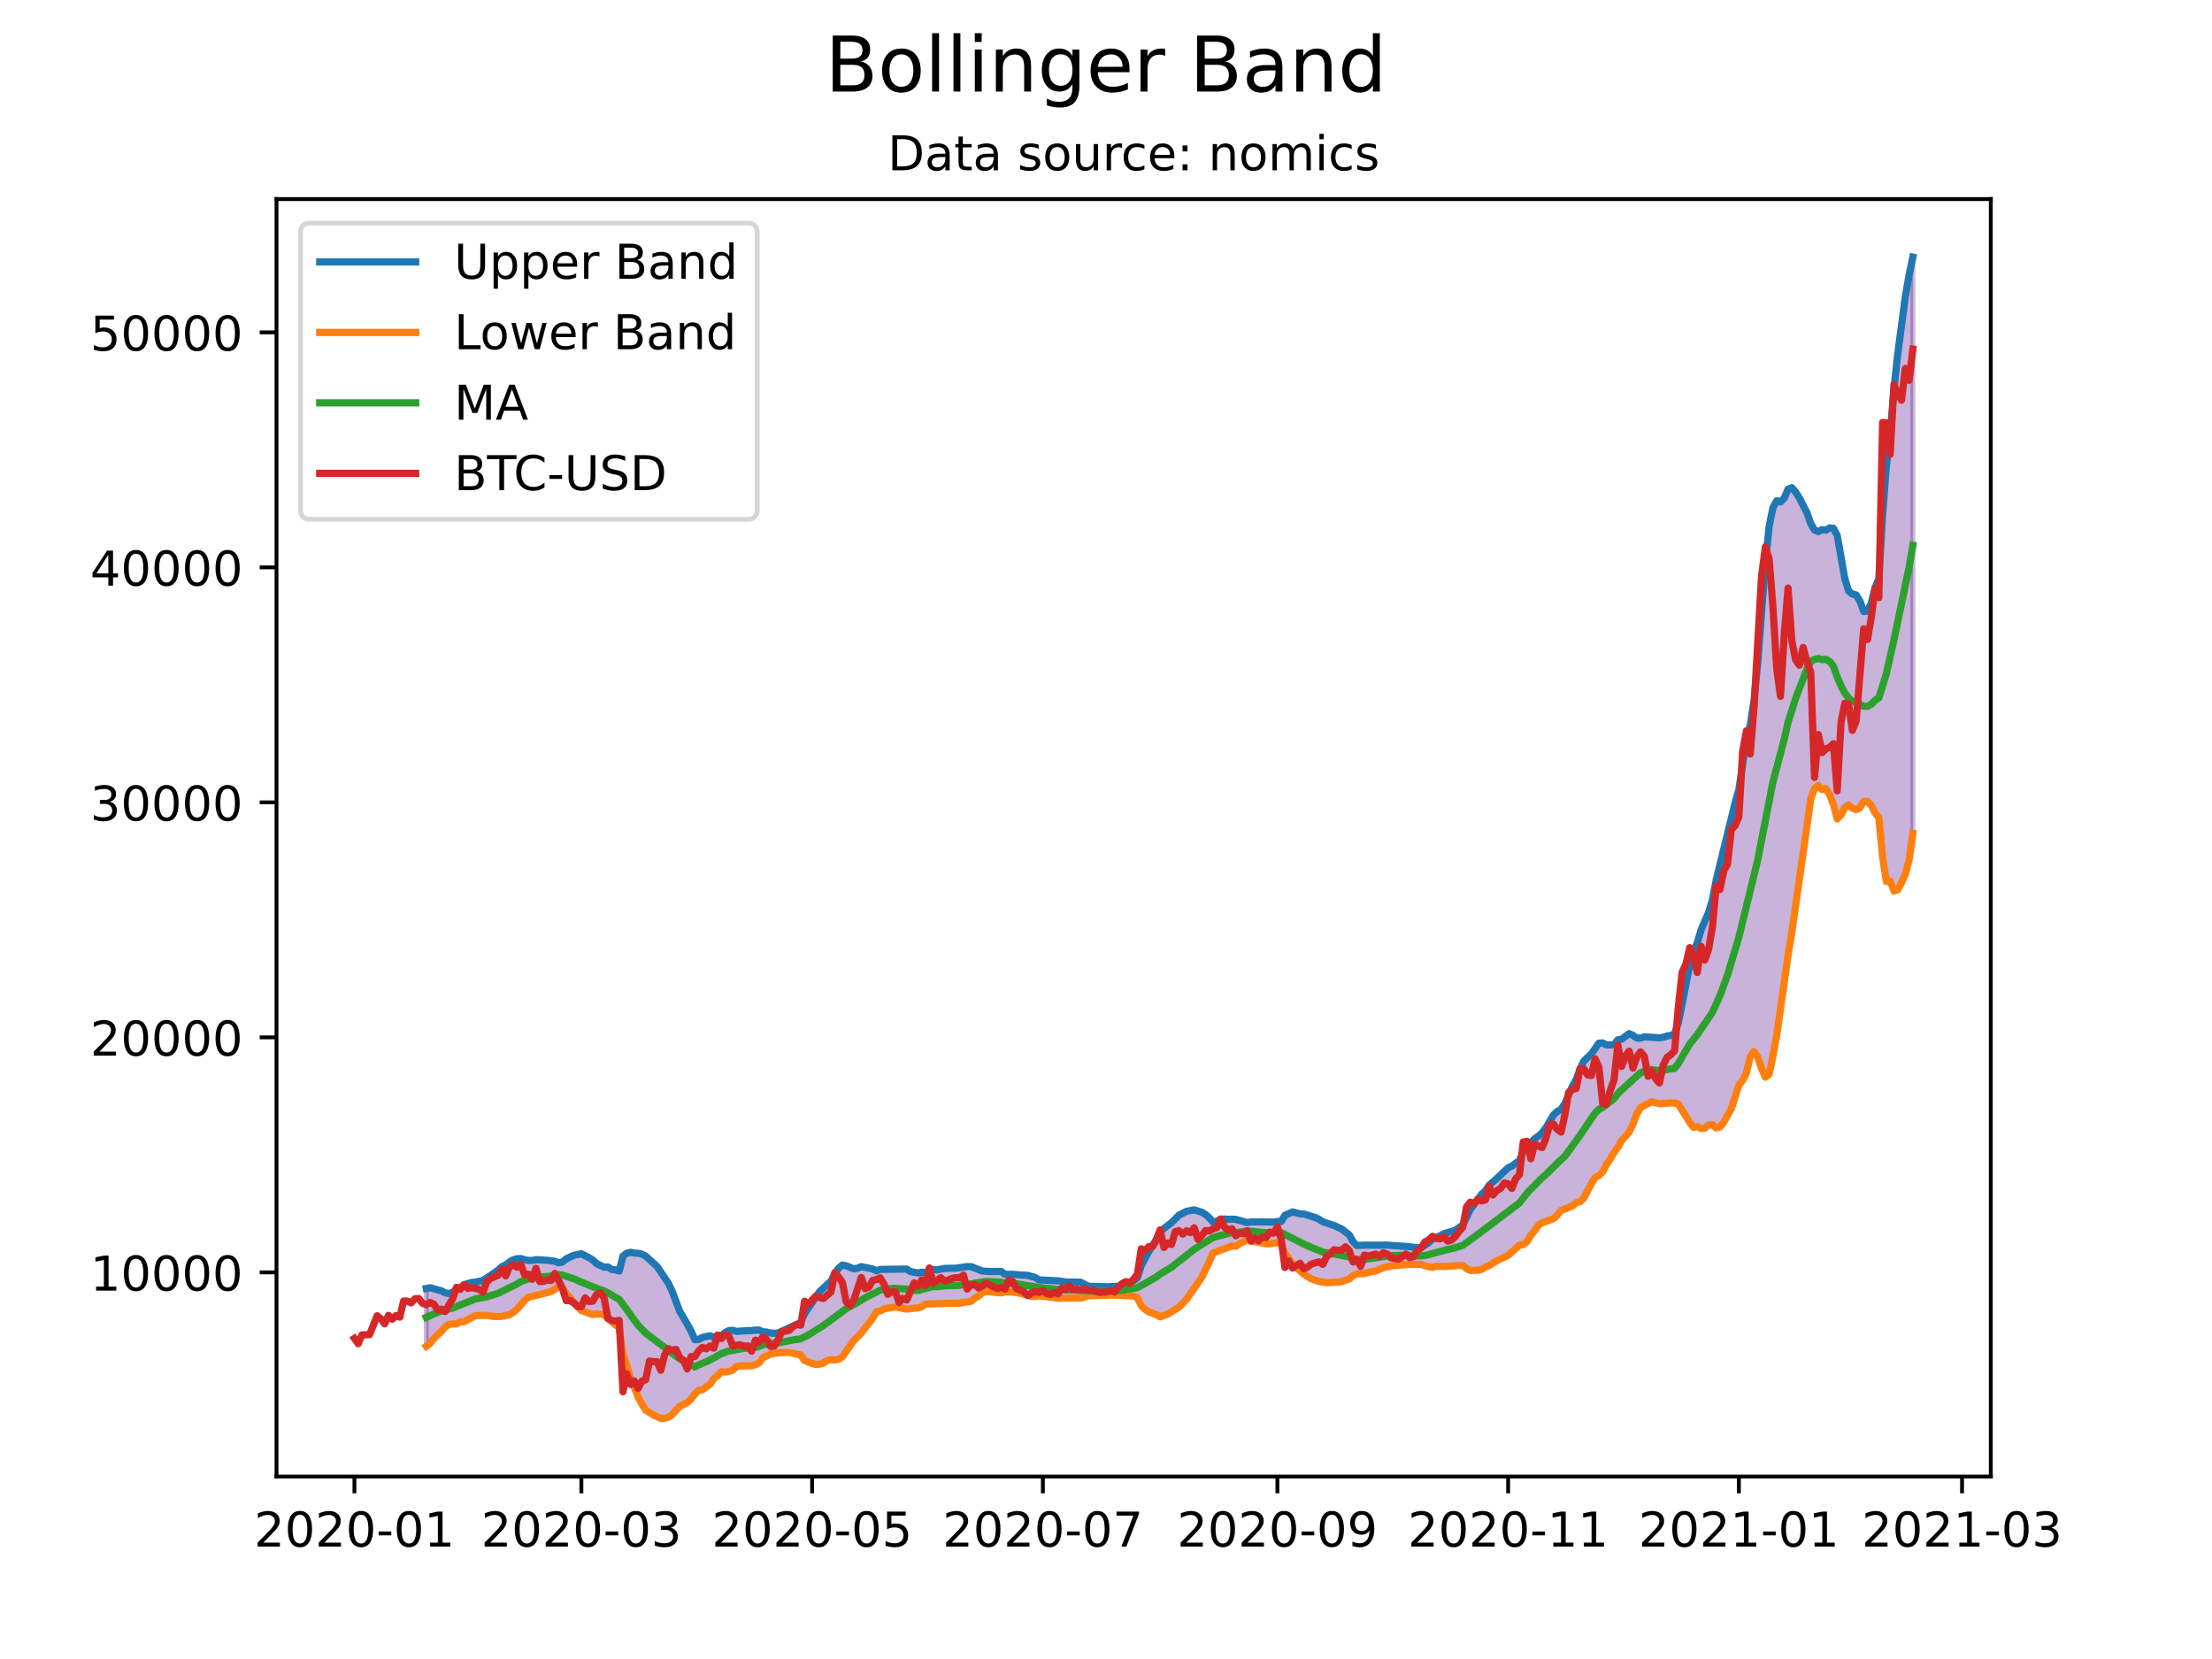 <?xml version="1.0" encoding="utf-8" standalone="no"?>
<!DOCTYPE svg PUBLIC "-//W3C//DTD SVG 1.1//EN"
  "http://www.w3.org/Graphics/SVG/1.1/DTD/svg11.dtd">
<!-- Created with matplotlib (https://matplotlib.org/) -->
<svg height="345.6pt" version="1.1" viewBox="0 0 460.8 345.6" width="460.8pt" xmlns="http://www.w3.org/2000/svg" xmlns:xlink="http://www.w3.org/1999/xlink">
 <defs>
  <style type="text/css">*{stroke-linecap:butt;stroke-linejoin:round;}</style>
 </defs>
 <g id="figure_1">
  <g id="patch_1">
   <path d="M 0 345.6 
L 460.8 345.6 
L 460.8 0 
L 0 0 
z
" style="fill:#ffffff;"/>
  </g>
  <g id="axes_1">
   <g id="patch_2">
    <path d="M 57.6 307.584 
L 414.72 307.584 
L 414.72 41.472 
L 57.6 41.472 
z
" style="fill:#ffffff;"/>
   </g>
   <g id="PolyCollection_1">
    <defs>
     <path d="M 88.805 -65.149 
L 88.805 -77.186 
L 89.593 -77.341 
L 90.381 -77.138 
L 91.169 -76.963 
L 91.957 -76.701 
L 92.745 -76.257 
L 93.533 -76.143 
L 94.321 -76.386 
L 95.109 -77.068 
L 95.897 -77.341 
L 96.685 -77.968 
L 97.473 -78.189 
L 98.261 -78.444 
L 99.049 -78.508 
L 99.837 -78.735 
L 100.625 -78.864 
L 101.413 -79.34 
L 102.201 -79.902 
L 102.989 -80.459 
L 103.777 -81.012 
L 104.565 -81.739 
L 105.353 -82.092 
L 106.141 -82.716 
L 106.929 -83.172 
L 107.717 -83.38 
L 108.505 -83.421 
L 109.293 -83.163 
L 110.081 -83.031 
L 110.869 -83.024 
L 111.657 -83.194 
L 112.445 -83.182 
L 113.233 -83.114 
L 114.021 -83.051 
L 114.809 -82.952 
L 115.597 -82.85 
L 116.385 -82.531 
L 117.173 -82.707 
L 117.961 -83.369 
L 118.749 -83.777 
L 119.537 -84.101 
L 120.325 -84.254 
L 121.113 -84.424 
L 121.901 -84.074 
L 122.689 -83.603 
L 123.477 -83.129 
L 124.265 -82.391 
L 125.052 -82.032 
L 125.84 -81.604 
L 126.628 -81.677 
L 127.416 -81.165 
L 128.204 -81.073 
L 128.992 -80.821 
L 129.78 -83.946 
L 130.568 -84.525 
L 131.356 -84.725 
L 132.144 -84.563 
L 132.932 -84.521 
L 133.72 -84.342 
L 134.508 -83.928 
L 135.296 -83.239 
L 136.084 -82.563 
L 136.872 -81.801 
L 137.66 -80.652 
L 138.448 -79.501 
L 139.236 -78.276 
L 140.024 -76.588 
L 140.812 -74.567 
L 141.6 -72.432 
L 142.388 -71.155 
L 143.176 -69.76 
L 143.964 -68.314 
L 144.752 -66.515 
L 145.54 -66.572 
L 146.328 -67.007 
L 147.116 -67.131 
L 147.904 -67.332 
L 148.692 -67.022 
L 149.48 -67.38 
L 150.268 -67.382 
L 151.056 -67.991 
L 151.844 -68.41 
L 152.632 -68.47 
L 153.42 -68.252 
L 154.208 -68.328 
L 154.996 -68.36 
L 155.784 -68.407 
L 156.572 -68.397 
L 157.36 -68.528 
L 158.148 -68.514 
L 158.936 -68.15 
L 159.724 -68.106 
L 160.512 -67.907 
L 161.3 -67.854 
L 162.088 -67.918 
L 162.876 -68.265 
L 163.664 -68.596 
L 164.452 -68.897 
L 165.24 -69.27 
L 166.028 -69.764 
L 166.816 -70.098 
L 167.604 -71.947 
L 168.392 -73.149 
L 169.18 -74.393 
L 169.968 -75.623 
L 170.756 -76.557 
L 171.544 -77.302 
L 172.332 -77.945 
L 173.12 -78.746 
L 173.908 -80.289 
L 174.696 -81.411 
L 175.484 -82.076 
L 176.272 -81.911 
L 177.06 -81.544 
L 177.848 -81.293 
L 178.636 -81.396 
L 179.424 -81.735 
L 180.212 -81.559 
L 181 -81.373 
L 181.788 -81.255 
L 182.576 -80.855 
L 183.364 -81.16 
L 184.152 -81.164 
L 184.94 -81.119 
L 185.728 -81.112 
L 186.516 -81.087 
L 187.304 -81.158 
L 188.092 -81.185 
L 188.88 -81.228 
L 189.668 -80.713 
L 190.456 -80.503 
L 191.244 -80.408 
L 192.032 -80.593 
L 192.82 -80.448 
L 193.608 -81.088 
L 194.396 -81.152 
L 195.184 -81.065 
L 195.972 -81.271 
L 196.76 -81.363 
L 197.548 -81.374 
L 198.336 -81.406 
L 199.124 -81.409 
L 199.912 -81.549 
L 200.7 -81.757 
L 201.488 -81.744 
L 202.276 -81.745 
L 203.064 -81.445 
L 203.852 -81.224 
L 204.64 -80.822 
L 205.428 -80.718 
L 206.216 -80.718 
L 207.004 -80.724 
L 207.792 -80.722 
L 208.58 -80.737 
L 209.368 -80.122 
L 210.156 -80.175 
L 210.944 -80.151 
L 211.732 -80.024 
L 212.52 -80.002 
L 213.308 -79.966 
L 214.096 -79.926 
L 214.884 -79.729 
L 215.672 -79.459 
L 216.46 -78.964 
L 217.248 -78.964 
L 218.036 -78.917 
L 218.824 -78.862 
L 219.612 -78.845 
L 220.4 -78.79 
L 221.188 -78.643 
L 221.976 -78.533 
L 222.764 -78.556 
L 223.552 -78.537 
L 224.34 -78.503 
L 225.128 -78.488 
L 225.916 -78.09 
L 226.704 -77.661 
L 227.492 -77.622 
L 228.28 -77.601 
L 229.068 -77.601 
L 229.856 -77.545 
L 230.644 -77.539 
L 231.432 -77.544 
L 232.22 -77.542 
L 233.008 -77.651 
L 233.796 -77.94 
L 234.584 -78.259 
L 235.372 -78.45 
L 236.16 -78.798 
L 236.948 -79.438 
L 237.736 -81.943 
L 238.524 -83.442 
L 239.312 -84.887 
L 240.1 -86.073 
L 240.888 -87.411 
L 241.676 -89.072 
L 242.464 -89.7 
L 243.252 -90.386 
L 244.04 -90.899 
L 244.828 -91.751 
L 245.616 -92.464 
L 246.404 -92.885 
L 247.192 -93.27 
L 247.98 -93.364 
L 248.768 -93.557 
L 249.556 -93.344 
L 250.344 -93.084 
L 251.132 -92.608 
L 251.92 -91.908 
L 252.708 -91.029 
L 253.496 -91.173 
L 254.284 -91.585 
L 255.072 -91.656 
L 255.86 -91.577 
L 256.648 -91.637 
L 257.436 -91.578 
L 258.224 -91.332 
L 259.012 -91.183 
L 259.8 -90.914 
L 260.588 -91.056 
L 261.376 -91.071 
L 262.164 -91.16 
L 262.952 -91.136 
L 263.74 -91.135 
L 264.528 -91.04 
L 265.316 -91.015 
L 266.104 -91.144 
L 266.892 -91.137 
L 267.68 -92.433 
L 268.468 -92.761 
L 269.256 -93.134 
L 270.044 -92.894 
L 270.832 -92.733 
L 271.62 -92.705 
L 272.408 -92.46 
L 273.196 -92.293 
L 273.984 -91.972 
L 274.772 -91.599 
L 275.56 -91.086 
L 276.348 -90.843 
L 277.136 -90.508 
L 277.924 -90.301 
L 278.712 -89.938 
L 279.5 -89.574 
L 280.288 -89.011 
L 281.076 -88.347 
L 281.864 -86.932 
L 282.652 -86.139 
L 283.44 -86.125 
L 284.228 -86.214 
L 285.016 -86.228 
L 285.804 -86.268 
L 286.592 -86.341 
L 287.38 -86.246 
L 288.168 -86.229 
L 288.956 -86.219 
L 289.744 -86.172 
L 290.532 -86.141 
L 291.32 -86.044 
L 292.108 -86.044 
L 292.896 -86.039 
L 293.684 -85.891 
L 294.472 -85.753 
L 295.26 -85.74 
L 296.048 -85.678 
L 296.836 -86.157 
L 297.624 -86.736 
L 298.412 -87.451 
L 299.2 -87.765 
L 299.988 -88.154 
L 300.776 -88.587 
L 301.564 -88.796 
L 302.352 -89.014 
L 303.14 -89.304 
L 303.928 -89.796 
L 304.716 -90.394 
L 305.504 -92.067 
L 306.292 -93.626 
L 307.08 -94.752 
L 307.868 -95.936 
L 308.656 -96.839 
L 309.444 -97.539 
L 310.232 -98.723 
L 311.02 -99.373 
L 311.808 -100.081 
L 312.596 -100.817 
L 313.384 -101.649 
L 314.172 -102.343 
L 314.96 -102.703 
L 315.748 -103.252 
L 316.536 -103.825 
L 317.324 -105.729 
L 318.112 -107.19 
L 318.9 -107.518 
L 319.688 -108.382 
L 320.476 -108.908 
L 321.264 -109.642 
L 322.052 -110.676 
L 322.84 -112.105 
L 323.628 -113.343 
L 324.416 -114.075 
L 325.204 -114.52 
L 325.992 -115.72 
L 326.78 -117.615 
L 327.568 -119.325 
L 328.356 -120.734 
L 329.144 -122.895 
L 329.932 -124.558 
L 330.72 -125.378 
L 331.508 -126.055 
L 332.296 -127.2 
L 333.084 -128.301 
L 333.872 -128.336 
L 334.66 -127.919 
L 335.448 -127.921 
L 336.236 -127.944 
L 337.024 -128.994 
L 337.812 -129.108 
L 338.6 -129.706 
L 339.388 -130.278 
L 340.176 -129.912 
L 340.964 -129.365 
L 341.752 -129.349 
L 342.54 -129.616 
L 343.328 -129.548 
L 344.116 -129.502 
L 344.904 -129.451 
L 345.692 -129.407 
L 346.48 -129.516 
L 347.268 -129.785 
L 348.055 -129.895 
L 348.843 -130.268 
L 349.631 -132.51 
L 350.419 -136.577 
L 351.207 -140.378 
L 351.995 -144.454 
L 352.783 -147.388 
L 353.571 -149.172 
L 354.359 -151.869 
L 355.147 -153.659 
L 355.935 -155.545 
L 356.723 -158.119 
L 357.511 -162.267 
L 358.299 -165.546 
L 359.087 -168.825 
L 359.875 -171.806 
L 360.663 -175.536 
L 361.451 -178.354 
L 362.239 -181.123 
L 363.027 -186.529 
L 363.815 -191.749 
L 364.603 -194.521 
L 365.391 -199.66 
L 366.179 -207.714 
L 366.967 -218.146 
L 367.755 -228.315 
L 368.543 -235.927 
L 369.331 -239.84 
L 370.119 -241.273 
L 370.907 -241.056 
L 371.695 -241.847 
L 372.483 -243.695 
L 373.271 -244.018 
L 374.059 -243.099 
L 374.847 -241.847 
L 375.635 -240.269 
L 376.423 -238.775 
L 377.211 -236.54 
L 377.999 -235.177 
L 378.787 -234.869 
L 379.575 -235.259 
L 380.363 -235.152 
L 381.151 -235.631 
L 381.939 -235.549 
L 382.727 -234.093 
L 383.515 -229.607 
L 384.303 -225.07 
L 385.091 -222.496 
L 385.879 -221.855 
L 386.667 -221.668 
L 387.455 -220.401 
L 388.243 -218.226 
L 389.031 -218.276 
L 389.819 -219.97 
L 390.607 -223.163 
L 391.395 -225.12 
L 392.183 -238.418 
L 392.971 -248.641 
L 393.759 -255.25 
L 394.547 -264.653 
L 395.335 -271.853 
L 396.123 -277.647 
L 396.911 -283.767 
L 397.699 -288.341 
L 398.487 -292.032 
L 398.487 -171.995 
L 398.487 -171.995 
L 397.699 -166.483 
L 396.911 -163.489 
L 396.123 -161.713 
L 395.335 -160.246 
L 394.547 -159.983 
L 393.759 -162.096 
L 392.971 -161.976 
L 392.183 -167.002 
L 391.395 -175.315 
L 390.607 -176.236 
L 389.819 -177.823 
L 389.031 -178.638 
L 388.243 -178.662 
L 387.455 -177.337 
L 386.667 -176.93 
L 385.879 -177.26 
L 385.091 -177.903 
L 384.303 -177.364 
L 383.515 -175.833 
L 382.727 -175.001 
L 381.939 -178.023 
L 381.151 -180.028 
L 380.363 -181.336 
L 379.575 -181.121 
L 378.787 -181.968 
L 377.999 -181.309 
L 377.211 -179.124 
L 376.423 -173.692 
L 375.635 -168.71 
L 374.847 -162.617 
L 374.059 -157.082 
L 373.271 -151.38 
L 372.483 -146.597 
L 371.695 -141.38 
L 370.907 -135.603 
L 370.119 -129.892 
L 369.331 -125.543 
L 368.543 -121.828 
L 367.755 -121.197 
L 366.967 -123.018 
L 366.179 -125.368 
L 365.391 -126.571 
L 364.603 -125.484 
L 363.815 -122.071 
L 363.027 -120.543 
L 362.239 -119.572 
L 361.451 -117.172 
L 360.663 -114.629 
L 359.875 -113.161 
L 359.087 -111.836 
L 358.299 -110.834 
L 357.511 -110.638 
L 356.723 -111.33 
L 355.935 -111.198 
L 355.147 -110.608 
L 354.359 -110.503 
L 353.571 -110.917 
L 352.783 -110.746 
L 351.995 -111.797 
L 351.207 -113.12 
L 350.419 -114.282 
L 349.631 -115.6 
L 348.843 -115.822 
L 348.055 -115.854 
L 347.268 -115.878 
L 346.48 -115.77 
L 345.692 -115.674 
L 344.904 -115.927 
L 344.116 -116.085 
L 343.328 -115.672 
L 342.54 -115.333 
L 341.752 -114.85 
L 340.964 -113.521 
L 340.176 -111.409 
L 339.388 -109.766 
L 338.6 -108.816 
L 337.812 -107.984 
L 337.024 -106.605 
L 336.236 -105.52 
L 335.448 -104.162 
L 334.66 -103.056 
L 333.872 -101.504 
L 333.084 -100.75 
L 332.296 -100.295 
L 331.508 -99.027 
L 330.72 -97.556 
L 329.932 -96.009 
L 329.144 -95.275 
L 328.356 -95.054 
L 327.568 -94.382 
L 326.78 -93.982 
L 325.992 -93.739 
L 325.204 -93.454 
L 324.416 -92.486 
L 323.628 -91.728 
L 322.84 -91.404 
L 322.052 -91.183 
L 321.264 -90.883 
L 320.476 -90.38 
L 319.688 -89.215 
L 318.9 -88.252 
L 318.112 -86.957 
L 317.324 -86.36 
L 316.536 -86.199 
L 315.748 -85.479 
L 314.96 -84.775 
L 314.172 -84.096 
L 313.384 -83.697 
L 312.596 -83.34 
L 311.808 -82.961 
L 311.02 -82.477 
L 310.232 -81.969 
L 309.444 -81.685 
L 308.656 -81.183 
L 307.868 -80.982 
L 307.08 -80.972 
L 306.292 -80.943 
L 305.504 -81.326 
L 304.716 -81.94 
L 303.928 -81.981 
L 303.14 -82.027 
L 302.352 -81.912 
L 301.564 -81.837 
L 300.776 -81.752 
L 299.988 -81.784 
L 299.2 -81.834 
L 298.412 -81.564 
L 297.624 -81.798 
L 296.836 -81.921 
L 296.048 -82.221 
L 295.26 -82.183 
L 294.472 -82.176 
L 293.684 -82.169 
L 292.896 -82.185 
L 292.108 -82.187 
L 291.32 -82.184 
L 290.532 -81.979 
L 289.744 -81.881 
L 288.956 -81.723 
L 288.168 -81.505 
L 287.38 -81.192 
L 286.592 -80.831 
L 285.804 -80.715 
L 285.016 -80.533 
L 284.228 -80.295 
L 283.44 -80.26 
L 282.652 -80.224 
L 281.864 -79.857 
L 281.076 -79.171 
L 280.288 -78.87 
L 279.5 -78.611 
L 278.712 -78.512 
L 277.924 -78.428 
L 277.136 -78.405 
L 276.348 -78.397 
L 275.56 -78.477 
L 274.772 -78.658 
L 273.984 -78.874 
L 273.196 -79.181 
L 272.408 -79.601 
L 271.62 -80.153 
L 270.832 -80.933 
L 270.044 -81.529 
L 269.256 -82.266 
L 268.468 -83.48 
L 267.68 -84.479 
L 266.892 -86.537 
L 266.104 -86.703 
L 265.316 -86.654 
L 264.528 -86.499 
L 263.74 -86.496 
L 262.952 -86.595 
L 262.164 -86.701 
L 261.376 -86.931 
L 260.588 -87.1 
L 259.8 -87.438 
L 259.012 -86.889 
L 258.224 -86.542 
L 257.436 -85.995 
L 256.648 -86.06 
L 255.86 -85.886 
L 255.072 -85.465 
L 254.284 -85.125 
L 253.496 -84.88 
L 252.708 -84.583 
L 251.92 -82.763 
L 251.132 -81.057 
L 250.344 -79.486 
L 249.556 -78.265 
L 248.768 -77.135 
L 247.98 -76.094 
L 247.192 -74.951 
L 246.404 -74.083 
L 245.616 -73.302 
L 244.828 -72.732 
L 244.04 -72.316 
L 243.252 -71.852 
L 242.464 -71.556 
L 241.676 -71.292 
L 240.888 -71.724 
L 240.1 -72.013 
L 239.312 -72.314 
L 238.524 -72.854 
L 237.736 -73.615 
L 236.948 -75.269 
L 236.16 -75.615 
L 235.372 -75.657 
L 234.584 -75.652 
L 233.796 -75.706 
L 233.008 -75.783 
L 232.22 -75.82 
L 231.432 -75.808 
L 230.644 -75.8 
L 229.856 -75.768 
L 229.068 -75.644 
L 228.28 -75.654 
L 227.492 -75.662 
L 226.704 -75.655 
L 225.916 -75.409 
L 225.128 -75.191 
L 224.34 -75.201 
L 223.552 -75.203 
L 222.764 -75.212 
L 221.976 -75.22 
L 221.188 -75.205 
L 220.4 -75.158 
L 219.612 -75.268 
L 218.824 -75.347 
L 218.036 -75.491 
L 217.248 -75.63 
L 216.46 -75.657 
L 215.672 -75.523 
L 214.884 -75.54 
L 214.096 -75.662 
L 213.308 -75.98 
L 212.52 -76.194 
L 211.732 -76.357 
L 210.944 -76.459 
L 210.156 -76.458 
L 209.368 -76.447 
L 208.58 -76.273 
L 207.792 -76.329 
L 207.004 -76.509 
L 206.216 -76.527 
L 205.428 -76.574 
L 204.64 -76.305 
L 203.852 -75.612 
L 203.064 -75.174 
L 202.276 -74.504 
L 201.488 -74.355 
L 200.7 -74.286 
L 199.912 -74.096 
L 199.124 -74.103 
L 198.336 -74.104 
L 197.548 -74.112 
L 196.76 -74.113 
L 195.972 -74.079 
L 195.184 -74.055 
L 194.396 -74.028 
L 193.608 -73.984 
L 192.82 -73.95 
L 192.032 -73.388 
L 191.244 -73.116 
L 190.456 -73.099 
L 189.668 -73.012 
L 188.88 -72.883 
L 188.092 -73.097 
L 187.304 -73.191 
L 186.516 -73.346 
L 185.728 -73.2 
L 184.94 -73.104 
L 184.152 -72.943 
L 183.364 -72.52 
L 182.576 -72.336 
L 181.788 -70.987 
L 181 -69.951 
L 180.212 -68.948 
L 179.424 -67.909 
L 178.636 -67.129 
L 177.848 -66.335 
L 177.06 -65.263 
L 176.272 -64.052 
L 175.484 -62.954 
L 174.696 -62.425 
L 173.908 -62.298 
L 173.12 -62.393 
L 172.332 -62.187 
L 171.544 -61.66 
L 170.756 -61.417 
L 169.968 -61.34 
L 169.18 -61.556 
L 168.392 -61.854 
L 167.604 -62.199 
L 166.816 -63.32 
L 166.028 -63.463 
L 165.24 -63.664 
L 164.452 -63.855 
L 163.664 -63.781 
L 162.876 -63.803 
L 162.088 -63.788 
L 161.3 -63.691 
L 160.512 -63.54 
L 159.724 -63.132 
L 158.936 -62.74 
L 158.148 -61.707 
L 157.36 -61.316 
L 156.572 -61.084 
L 155.784 -61.113 
L 154.996 -61.07 
L 154.208 -61.05 
L 153.42 -60.913 
L 152.632 -60.174 
L 151.844 -59.904 
L 151.056 -59.793 
L 150.268 -59.846 
L 149.48 -58.988 
L 148.692 -58.389 
L 147.904 -57.24 
L 147.116 -56.714 
L 146.328 -56.097 
L 145.54 -55.981 
L 144.752 -55.184 
L 143.964 -54.137 
L 143.176 -53.428 
L 142.388 -53.041 
L 141.6 -52.641 
L 140.812 -51.75 
L 140.024 -50.912 
L 139.236 -50.384 
L 138.448 -50.149 
L 137.66 -50.112 
L 136.872 -50.471 
L 136.084 -50.852 
L 135.296 -51.321 
L 134.508 -51.84 
L 133.72 -53.077 
L 132.932 -54.572 
L 132.144 -56.61 
L 131.356 -58.542 
L 130.568 -61.055 
L 129.78 -63.579 
L 128.992 -69.034 
L 128.204 -69.596 
L 127.416 -70.329 
L 126.628 -70.904 
L 125.84 -71.786 
L 125.052 -71.852 
L 124.265 -71.864 
L 123.477 -71.752 
L 122.689 -71.986 
L 121.901 -72.283 
L 121.113 -72.58 
L 120.325 -73.392 
L 119.537 -74.327 
L 118.749 -75.231 
L 117.961 -76.13 
L 117.173 -77.256 
L 116.385 -77.574 
L 115.597 -77.015 
L 114.809 -76.583 
L 114.021 -76.317 
L 113.233 -76.097 
L 112.445 -75.882 
L 111.657 -75.807 
L 110.869 -75.539 
L 110.081 -75.366 
L 109.293 -74.726 
L 108.505 -73.829 
L 107.717 -72.892 
L 106.929 -72.225 
L 106.141 -71.737 
L 105.353 -71.584 
L 104.565 -71.384 
L 103.777 -71.37 
L 102.989 -71.337 
L 102.201 -71.446 
L 101.413 -71.585 
L 100.625 -71.621 
L 99.837 -71.561 
L 99.049 -71.542 
L 98.261 -71.009 
L 97.473 -70.68 
L 96.685 -70.259 
L 95.897 -70.245 
L 95.109 -69.8 
L 94.321 -69.826 
L 93.533 -69.71 
L 92.745 -69.182 
L 91.957 -68.255 
L 91.169 -67.462 
L 90.381 -66.771 
L 89.593 -65.744 
L 88.805 -65.149 
z
" id="mbe3b535bff" style="stroke:#4b0082;stroke-opacity:0.3;"/>
    </defs>
    <g clip-path="url(#p316df55051)">
     <use style="fill:#4b0082;fill-opacity:0.3;stroke:#4b0082;stroke-opacity:0.3;" x="0" xlink:href="#mbe3b535bff" y="345.6"/>
    </g>
   </g>
   <g id="matplotlib.axis_1">
    <g id="xtick_1">
     <g id="line2d_1">
      <defs>
       <path d="M 0 0 
L 0 3.5 
" id="m87db0aa3bb" style="stroke:#000000;stroke-width:0.8;"/>
      </defs>
      <g>
       <use style="stroke:#000000;stroke-width:0.8;" x="73.833" xlink:href="#m87db0aa3bb" y="307.584"/>
      </g>
     </g>
     <g id="text_1">
      <!-- 2020-01 -->
      <g transform="translate(52.941 322.182)scale(0.1 -0.1)">
       <defs>
        <path d="M 19.188 8.297 
L 53.609 8.297 
L 53.609 0 
L 7.328 0 
L 7.328 8.297 
Q 12.938 14.109 22.625 23.891 
Q 32.328 33.688 34.812 36.531 
Q 39.547 41.844 41.422 45.531 
Q 43.312 49.219 43.312 52.781 
Q 43.312 58.594 39.234 62.25 
Q 35.156 65.922 28.609 65.922 
Q 23.969 65.922 18.812 64.312 
Q 13.672 62.703 7.812 59.422 
L 7.812 69.391 
Q 13.766 71.781 18.938 73 
Q 24.125 74.219 28.422 74.219 
Q 39.75 74.219 46.484 68.547 
Q 53.219 62.891 53.219 53.422 
Q 53.219 48.922 51.531 44.891 
Q 49.859 40.875 45.406 35.406 
Q 44.188 33.984 37.641 27.219 
Q 31.109 20.453 19.188 8.297 
z
" id="DejaVuSans-50"/>
        <path d="M 31.781 66.406 
Q 24.172 66.406 20.328 58.906 
Q 16.5 51.422 16.5 36.375 
Q 16.5 21.391 20.328 13.891 
Q 24.172 6.391 31.781 6.391 
Q 39.453 6.391 43.281 13.891 
Q 47.125 21.391 47.125 36.375 
Q 47.125 51.422 43.281 58.906 
Q 39.453 66.406 31.781 66.406 
z
M 31.781 74.219 
Q 44.047 74.219 50.516 64.516 
Q 56.984 54.828 56.984 36.375 
Q 56.984 17.969 50.516 8.266 
Q 44.047 -1.422 31.781 -1.422 
Q 19.531 -1.422 13.062 8.266 
Q 6.594 17.969 6.594 36.375 
Q 6.594 54.828 13.062 64.516 
Q 19.531 74.219 31.781 74.219 
z
" id="DejaVuSans-48"/>
        <path d="M 4.891 31.391 
L 31.203 31.391 
L 31.203 23.391 
L 4.891 23.391 
z
" id="DejaVuSans-45"/>
        <path d="M 12.406 8.297 
L 28.516 8.297 
L 28.516 63.922 
L 10.984 60.406 
L 10.984 69.391 
L 28.422 72.906 
L 38.281 72.906 
L 38.281 8.297 
L 54.391 8.297 
L 54.391 0 
L 12.406 0 
z
" id="DejaVuSans-49"/>
       </defs>
       <use xlink:href="#DejaVuSans-50"/>
       <use x="63.623" xlink:href="#DejaVuSans-48"/>
       <use x="127.246" xlink:href="#DejaVuSans-50"/>
       <use x="190.869" xlink:href="#DejaVuSans-48"/>
       <use x="254.492" xlink:href="#DejaVuSans-45"/>
       <use x="290.576" xlink:href="#DejaVuSans-48"/>
       <use x="354.199" xlink:href="#DejaVuSans-49"/>
      </g>
     </g>
    </g>
    <g id="xtick_2">
     <g id="line2d_2">
      <g>
       <use style="stroke:#000000;stroke-width:0.8;" x="121.113" xlink:href="#m87db0aa3bb" y="307.584"/>
      </g>
     </g>
     <g id="text_2">
      <!-- 2020-03 -->
      <g transform="translate(100.221 322.182)scale(0.1 -0.1)">
       <defs>
        <path d="M 40.578 39.312 
Q 47.656 37.797 51.625 33 
Q 55.609 28.219 55.609 21.188 
Q 55.609 10.406 48.188 4.484 
Q 40.766 -1.422 27.094 -1.422 
Q 22.516 -1.422 17.656 -0.516 
Q 12.797 0.391 7.625 2.203 
L 7.625 11.719 
Q 11.719 9.328 16.594 8.109 
Q 21.484 6.891 26.812 6.891 
Q 36.078 6.891 40.938 10.547 
Q 45.797 14.203 45.797 21.188 
Q 45.797 27.641 41.281 31.266 
Q 36.766 34.906 28.719 34.906 
L 20.219 34.906 
L 20.219 43.016 
L 29.109 43.016 
Q 36.375 43.016 40.234 45.922 
Q 44.094 48.828 44.094 54.297 
Q 44.094 59.906 40.109 62.906 
Q 36.141 65.922 28.719 65.922 
Q 24.656 65.922 20.016 65.031 
Q 15.375 64.156 9.812 62.312 
L 9.812 71.094 
Q 15.438 72.656 20.344 73.438 
Q 25.25 74.219 29.594 74.219 
Q 40.828 74.219 47.359 69.109 
Q 53.906 64.016 53.906 55.328 
Q 53.906 49.266 50.438 45.094 
Q 46.969 40.922 40.578 39.312 
z
" id="DejaVuSans-51"/>
       </defs>
       <use xlink:href="#DejaVuSans-50"/>
       <use x="63.623" xlink:href="#DejaVuSans-48"/>
       <use x="127.246" xlink:href="#DejaVuSans-50"/>
       <use x="190.869" xlink:href="#DejaVuSans-48"/>
       <use x="254.492" xlink:href="#DejaVuSans-45"/>
       <use x="290.576" xlink:href="#DejaVuSans-48"/>
       <use x="354.199" xlink:href="#DejaVuSans-51"/>
      </g>
     </g>
    </g>
    <g id="xtick_3">
     <g id="line2d_3">
      <g>
       <use style="stroke:#000000;stroke-width:0.8;" x="169.18" xlink:href="#m87db0aa3bb" y="307.584"/>
      </g>
     </g>
     <g id="text_3">
      <!-- 2020-05 -->
      <g transform="translate(148.289 322.182)scale(0.1 -0.1)">
       <defs>
        <path d="M 10.797 72.906 
L 49.516 72.906 
L 49.516 64.594 
L 19.828 64.594 
L 19.828 46.734 
Q 21.969 47.469 24.109 47.828 
Q 26.266 48.188 28.422 48.188 
Q 40.625 48.188 47.75 41.5 
Q 54.891 34.812 54.891 23.391 
Q 54.891 11.625 47.562 5.094 
Q 40.234 -1.422 26.906 -1.422 
Q 22.312 -1.422 17.547 -0.641 
Q 12.797 0.141 7.719 1.703 
L 7.719 11.625 
Q 12.109 9.234 16.797 8.062 
Q 21.484 6.891 26.703 6.891 
Q 35.156 6.891 40.078 11.328 
Q 45.016 15.766 45.016 23.391 
Q 45.016 31 40.078 35.438 
Q 35.156 39.891 26.703 39.891 
Q 22.75 39.891 18.812 39.016 
Q 14.891 38.141 10.797 36.281 
z
" id="DejaVuSans-53"/>
       </defs>
       <use xlink:href="#DejaVuSans-50"/>
       <use x="63.623" xlink:href="#DejaVuSans-48"/>
       <use x="127.246" xlink:href="#DejaVuSans-50"/>
       <use x="190.869" xlink:href="#DejaVuSans-48"/>
       <use x="254.492" xlink:href="#DejaVuSans-45"/>
       <use x="290.576" xlink:href="#DejaVuSans-48"/>
       <use x="354.199" xlink:href="#DejaVuSans-53"/>
      </g>
     </g>
    </g>
    <g id="xtick_4">
     <g id="line2d_4">
      <g>
       <use style="stroke:#000000;stroke-width:0.8;" x="217.248" xlink:href="#m87db0aa3bb" y="307.584"/>
      </g>
     </g>
     <g id="text_4">
      <!-- 2020-07 -->
      <g transform="translate(196.357 322.182)scale(0.1 -0.1)">
       <defs>
        <path d="M 8.203 72.906 
L 55.078 72.906 
L 55.078 68.703 
L 28.609 0 
L 18.312 0 
L 43.219 64.594 
L 8.203 64.594 
z
" id="DejaVuSans-55"/>
       </defs>
       <use xlink:href="#DejaVuSans-50"/>
       <use x="63.623" xlink:href="#DejaVuSans-48"/>
       <use x="127.246" xlink:href="#DejaVuSans-50"/>
       <use x="190.869" xlink:href="#DejaVuSans-48"/>
       <use x="254.492" xlink:href="#DejaVuSans-45"/>
       <use x="290.576" xlink:href="#DejaVuSans-48"/>
       <use x="354.199" xlink:href="#DejaVuSans-55"/>
      </g>
     </g>
    </g>
    <g id="xtick_5">
     <g id="line2d_5">
      <g>
       <use style="stroke:#000000;stroke-width:0.8;" x="266.104" xlink:href="#m87db0aa3bb" y="307.584"/>
      </g>
     </g>
     <g id="text_5">
      <!-- 2020-09 -->
      <g transform="translate(245.212 322.182)scale(0.1 -0.1)">
       <defs>
        <path d="M 10.984 1.516 
L 10.984 10.5 
Q 14.703 8.734 18.5 7.812 
Q 22.312 6.891 25.984 6.891 
Q 35.75 6.891 40.891 13.453 
Q 46.047 20.016 46.781 33.406 
Q 43.953 29.203 39.594 26.953 
Q 35.25 24.703 29.984 24.703 
Q 19.047 24.703 12.672 31.312 
Q 6.297 37.938 6.297 49.422 
Q 6.297 60.641 12.938 67.422 
Q 19.578 74.219 30.609 74.219 
Q 43.266 74.219 49.922 64.516 
Q 56.594 54.828 56.594 36.375 
Q 56.594 19.141 48.406 8.859 
Q 40.234 -1.422 26.422 -1.422 
Q 22.703 -1.422 18.891 -0.688 
Q 15.094 0.047 10.984 1.516 
z
M 30.609 32.422 
Q 37.25 32.422 41.125 36.953 
Q 45.016 41.5 45.016 49.422 
Q 45.016 57.281 41.125 61.844 
Q 37.25 66.406 30.609 66.406 
Q 23.969 66.406 20.094 61.844 
Q 16.219 57.281 16.219 49.422 
Q 16.219 41.5 20.094 36.953 
Q 23.969 32.422 30.609 32.422 
z
" id="DejaVuSans-57"/>
       </defs>
       <use xlink:href="#DejaVuSans-50"/>
       <use x="63.623" xlink:href="#DejaVuSans-48"/>
       <use x="127.246" xlink:href="#DejaVuSans-50"/>
       <use x="190.869" xlink:href="#DejaVuSans-48"/>
       <use x="254.492" xlink:href="#DejaVuSans-45"/>
       <use x="290.576" xlink:href="#DejaVuSans-48"/>
       <use x="354.199" xlink:href="#DejaVuSans-57"/>
      </g>
     </g>
    </g>
    <g id="xtick_6">
     <g id="line2d_6">
      <g>
       <use style="stroke:#000000;stroke-width:0.8;" x="314.172" xlink:href="#m87db0aa3bb" y="307.584"/>
      </g>
     </g>
     <g id="text_6">
      <!-- 2020-11 -->
      <g transform="translate(293.28 322.182)scale(0.1 -0.1)">
       <use xlink:href="#DejaVuSans-50"/>
       <use x="63.623" xlink:href="#DejaVuSans-48"/>
       <use x="127.246" xlink:href="#DejaVuSans-50"/>
       <use x="190.869" xlink:href="#DejaVuSans-48"/>
       <use x="254.492" xlink:href="#DejaVuSans-45"/>
       <use x="290.576" xlink:href="#DejaVuSans-49"/>
       <use x="354.199" xlink:href="#DejaVuSans-49"/>
      </g>
     </g>
    </g>
    <g id="xtick_7">
     <g id="line2d_7">
      <g>
       <use style="stroke:#000000;stroke-width:0.8;" x="362.239" xlink:href="#m87db0aa3bb" y="307.584"/>
      </g>
     </g>
     <g id="text_7">
      <!-- 2021-01 -->
      <g transform="translate(341.348 322.182)scale(0.1 -0.1)">
       <use xlink:href="#DejaVuSans-50"/>
       <use x="63.623" xlink:href="#DejaVuSans-48"/>
       <use x="127.246" xlink:href="#DejaVuSans-50"/>
       <use x="190.869" xlink:href="#DejaVuSans-49"/>
       <use x="254.492" xlink:href="#DejaVuSans-45"/>
       <use x="290.576" xlink:href="#DejaVuSans-48"/>
       <use x="354.199" xlink:href="#DejaVuSans-49"/>
      </g>
     </g>
    </g>
    <g id="xtick_8">
     <g id="line2d_8">
      <g>
       <use style="stroke:#000000;stroke-width:0.8;" x="408.731" xlink:href="#m87db0aa3bb" y="307.584"/>
      </g>
     </g>
     <g id="text_8">
      <!-- 2021-03 -->
      <g transform="translate(387.84 322.182)scale(0.1 -0.1)">
       <use xlink:href="#DejaVuSans-50"/>
       <use x="63.623" xlink:href="#DejaVuSans-48"/>
       <use x="127.246" xlink:href="#DejaVuSans-50"/>
       <use x="190.869" xlink:href="#DejaVuSans-49"/>
       <use x="254.492" xlink:href="#DejaVuSans-45"/>
       <use x="290.576" xlink:href="#DejaVuSans-48"/>
       <use x="354.199" xlink:href="#DejaVuSans-51"/>
      </g>
     </g>
    </g>
   </g>
   <g id="matplotlib.axis_2">
    <g id="ytick_1">
     <g id="line2d_9">
      <defs>
       <path d="M 0 0 
L -3.5 0 
" id="mfee90f5a71" style="stroke:#000000;stroke-width:0.8;"/>
      </defs>
      <g>
       <use style="stroke:#000000;stroke-width:0.8;" x="57.6" xlink:href="#mfee90f5a71" y="265.06"/>
      </g>
     </g>
     <g id="text_9">
      <!-- 10000 -->
      <g transform="translate(18.788 268.859)scale(0.1 -0.1)">
       <use xlink:href="#DejaVuSans-49"/>
       <use x="63.623" xlink:href="#DejaVuSans-48"/>
       <use x="127.246" xlink:href="#DejaVuSans-48"/>
       <use x="190.869" xlink:href="#DejaVuSans-48"/>
       <use x="254.492" xlink:href="#DejaVuSans-48"/>
      </g>
     </g>
    </g>
    <g id="ytick_2">
     <g id="line2d_10">
      <g>
       <use style="stroke:#000000;stroke-width:0.8;" x="57.6" xlink:href="#mfee90f5a71" y="216.105"/>
      </g>
     </g>
     <g id="text_10">
      <!-- 20000 -->
      <g transform="translate(18.788 219.904)scale(0.1 -0.1)">
       <use xlink:href="#DejaVuSans-50"/>
       <use x="63.623" xlink:href="#DejaVuSans-48"/>
       <use x="127.246" xlink:href="#DejaVuSans-48"/>
       <use x="190.869" xlink:href="#DejaVuSans-48"/>
       <use x="254.492" xlink:href="#DejaVuSans-48"/>
      </g>
     </g>
    </g>
    <g id="ytick_3">
     <g id="line2d_11">
      <g>
       <use style="stroke:#000000;stroke-width:0.8;" x="57.6" xlink:href="#mfee90f5a71" y="167.149"/>
      </g>
     </g>
     <g id="text_11">
      <!-- 30000 -->
      <g transform="translate(18.788 170.949)scale(0.1 -0.1)">
       <use xlink:href="#DejaVuSans-51"/>
       <use x="63.623" xlink:href="#DejaVuSans-48"/>
       <use x="127.246" xlink:href="#DejaVuSans-48"/>
       <use x="190.869" xlink:href="#DejaVuSans-48"/>
       <use x="254.492" xlink:href="#DejaVuSans-48"/>
      </g>
     </g>
    </g>
    <g id="ytick_4">
     <g id="line2d_12">
      <g>
       <use style="stroke:#000000;stroke-width:0.8;" x="57.6" xlink:href="#mfee90f5a71" y="118.194"/>
      </g>
     </g>
     <g id="text_12">
      <!-- 40000 -->
      <g transform="translate(18.788 121.993)scale(0.1 -0.1)">
       <defs>
        <path d="M 37.797 64.312 
L 12.891 25.391 
L 37.797 25.391 
z
M 35.203 72.906 
L 47.609 72.906 
L 47.609 25.391 
L 58.016 25.391 
L 58.016 17.188 
L 47.609 17.188 
L 47.609 0 
L 37.797 0 
L 37.797 17.188 
L 4.891 17.188 
L 4.891 26.703 
z
" id="DejaVuSans-52"/>
       </defs>
       <use xlink:href="#DejaVuSans-52"/>
       <use x="63.623" xlink:href="#DejaVuSans-48"/>
       <use x="127.246" xlink:href="#DejaVuSans-48"/>
       <use x="190.869" xlink:href="#DejaVuSans-48"/>
       <use x="254.492" xlink:href="#DejaVuSans-48"/>
      </g>
     </g>
    </g>
    <g id="ytick_5">
     <g id="line2d_13">
      <g>
       <use style="stroke:#000000;stroke-width:0.8;" x="57.6" xlink:href="#mfee90f5a71" y="69.239"/>
      </g>
     </g>
     <g id="text_13">
      <!-- 50000 -->
      <g transform="translate(18.788 73.038)scale(0.1 -0.1)">
       <use xlink:href="#DejaVuSans-53"/>
       <use x="63.623" xlink:href="#DejaVuSans-48"/>
       <use x="127.246" xlink:href="#DejaVuSans-48"/>
       <use x="190.869" xlink:href="#DejaVuSans-48"/>
       <use x="254.492" xlink:href="#DejaVuSans-48"/>
      </g>
     </g>
    </g>
   </g>
   <g id="line2d_14">
    <path clip-path="url(#p316df55051)" d="M 88.805 268.414 
L 89.593 268.259 
L 91.957 268.899 
L 92.745 269.343 
L 93.533 269.457 
L 94.321 269.214 
L 95.109 268.532 
L 95.897 268.259 
L 96.685 267.632 
L 98.261 267.156 
L 99.049 267.092 
L 100.625 266.736 
L 102.201 265.698 
L 103.777 264.588 
L 104.565 263.861 
L 105.353 263.508 
L 106.141 262.884 
L 106.929 262.428 
L 107.717 262.22 
L 108.505 262.179 
L 109.293 262.437 
L 110.081 262.569 
L 110.869 262.576 
L 111.657 262.406 
L 114.021 262.549 
L 115.597 262.75 
L 116.385 263.069 
L 117.173 262.893 
L 117.961 262.231 
L 119.537 261.499 
L 121.113 261.176 
L 122.689 261.997 
L 123.477 262.471 
L 124.265 263.209 
L 125.84 263.996 
L 126.628 263.923 
L 127.416 264.435 
L 128.204 264.527 
L 128.992 264.779 
L 129.78 261.654 
L 130.568 261.075 
L 131.356 260.875 
L 132.144 261.037 
L 132.932 261.079 
L 133.72 261.258 
L 134.508 261.672 
L 136.872 263.799 
L 139.236 267.324 
L 140.024 269.012 
L 141.6 273.168 
L 143.176 275.84 
L 143.964 277.286 
L 144.752 279.085 
L 145.54 279.028 
L 146.328 278.593 
L 147.904 278.268 
L 148.692 278.578 
L 149.48 278.22 
L 150.268 278.218 
L 151.056 277.609 
L 151.844 277.19 
L 152.632 277.13 
L 153.42 277.348 
L 155.784 277.193 
L 156.572 277.203 
L 157.36 277.072 
L 158.148 277.086 
L 158.936 277.45 
L 159.724 277.494 
L 160.512 277.693 
L 161.3 277.746 
L 162.088 277.682 
L 166.816 275.502 
L 167.604 273.653 
L 170.756 269.043 
L 173.12 266.854 
L 173.908 265.311 
L 174.696 264.189 
L 175.484 263.524 
L 176.272 263.689 
L 177.848 264.307 
L 178.636 264.204 
L 179.424 263.865 
L 181.788 264.345 
L 182.576 264.745 
L 183.364 264.44 
L 188.88 264.372 
L 189.668 264.887 
L 191.244 265.192 
L 192.032 265.007 
L 192.82 265.152 
L 193.608 264.512 
L 194.396 264.448 
L 195.184 264.535 
L 196.76 264.237 
L 199.124 264.191 
L 201.488 263.856 
L 202.276 263.855 
L 204.64 264.778 
L 206.216 264.882 
L 208.58 264.863 
L 209.368 265.478 
L 210.944 265.449 
L 212.52 265.598 
L 214.096 265.674 
L 215.672 266.141 
L 216.46 266.636 
L 218.824 266.738 
L 220.4 266.81 
L 221.976 267.067 
L 224.34 267.097 
L 225.128 267.112 
L 226.704 267.939 
L 230.644 268.061 
L 233.008 267.949 
L 236.16 266.802 
L 236.948 266.162 
L 237.736 263.657 
L 239.312 260.713 
L 240.888 258.189 
L 241.676 256.528 
L 244.04 254.701 
L 245.616 253.136 
L 247.192 252.33 
L 248.768 252.043 
L 250.344 252.516 
L 251.132 252.992 
L 251.92 253.692 
L 252.708 254.571 
L 253.496 254.427 
L 254.284 254.015 
L 255.072 253.944 
L 255.86 254.023 
L 256.648 253.963 
L 257.436 254.022 
L 259.8 254.686 
L 260.588 254.544 
L 264.528 254.56 
L 265.316 254.585 
L 266.104 254.456 
L 266.892 254.463 
L 267.68 253.167 
L 269.256 252.466 
L 270.832 252.867 
L 271.62 252.895 
L 273.984 253.628 
L 274.772 254.001 
L 275.56 254.514 
L 277.924 255.299 
L 279.5 256.026 
L 281.076 257.253 
L 281.864 258.668 
L 282.652 259.461 
L 284.228 259.386 
L 288.956 259.381 
L 293.684 259.709 
L 294.472 259.847 
L 296.048 259.922 
L 297.624 258.864 
L 298.412 258.149 
L 299.988 257.446 
L 300.776 257.013 
L 303.14 256.296 
L 304.716 255.206 
L 306.292 251.974 
L 308.656 248.761 
L 309.444 248.061 
L 310.232 246.877 
L 311.808 245.519 
L 314.172 243.257 
L 314.96 242.897 
L 316.536 241.775 
L 317.324 239.871 
L 318.112 238.41 
L 318.9 238.082 
L 319.688 237.218 
L 320.476 236.692 
L 321.264 235.958 
L 322.052 234.924 
L 323.628 232.257 
L 324.416 231.525 
L 325.204 231.08 
L 325.992 229.88 
L 327.568 226.275 
L 328.356 224.866 
L 329.144 222.705 
L 329.932 221.042 
L 331.508 219.545 
L 333.084 217.299 
L 333.872 217.264 
L 334.66 217.681 
L 336.236 217.656 
L 337.024 216.606 
L 337.812 216.492 
L 339.388 215.322 
L 340.176 215.688 
L 340.964 216.235 
L 341.752 216.251 
L 342.54 215.984 
L 345.692 216.193 
L 346.48 216.084 
L 347.268 215.815 
L 348.055 215.705 
L 348.843 215.332 
L 349.631 213.09 
L 351.995 201.146 
L 352.783 198.212 
L 353.571 196.428 
L 354.359 193.731 
L 355.935 190.055 
L 356.723 187.481 
L 357.511 183.333 
L 361.451 167.246 
L 362.239 164.477 
L 363.815 153.851 
L 364.603 151.079 
L 365.391 145.94 
L 366.179 137.886 
L 367.755 117.285 
L 368.543 109.673 
L 369.331 105.76 
L 370.119 104.327 
L 370.907 104.544 
L 371.695 103.753 
L 372.483 101.905 
L 373.271 101.582 
L 374.059 102.501 
L 374.847 103.753 
L 376.423 106.825 
L 377.211 109.06 
L 377.999 110.423 
L 378.787 110.731 
L 379.575 110.341 
L 380.363 110.448 
L 381.151 109.969 
L 381.939 110.051 
L 382.727 111.507 
L 384.303 120.53 
L 385.091 123.104 
L 385.879 123.745 
L 386.667 123.932 
L 387.455 125.199 
L 388.243 127.374 
L 389.031 127.324 
L 389.819 125.63 
L 390.607 122.437 
L 391.395 120.48 
L 392.183 107.182 
L 392.971 96.959 
L 393.759 90.35 
L 394.547 80.947 
L 395.335 73.747 
L 396.911 61.833 
L 397.699 57.259 
L 398.487 53.568 
L 398.487 53.568 
" style="fill:none;stroke:#1f77b4;stroke-linecap:square;stroke-width:1.5;"/>
   </g>
   <g id="line2d_15">
    <path clip-path="url(#p316df55051)" d="M 88.805 280.451 
L 89.593 279.856 
L 90.381 278.829 
L 91.957 277.345 
L 92.745 276.418 
L 93.533 275.89 
L 94.321 275.774 
L 95.109 275.8 
L 95.897 275.355 
L 96.685 275.341 
L 99.049 274.058 
L 101.413 274.015 
L 102.989 274.263 
L 104.565 274.216 
L 106.141 273.863 
L 106.929 273.375 
L 107.717 272.708 
L 109.293 270.874 
L 110.081 270.234 
L 114.021 269.283 
L 114.809 269.017 
L 115.597 268.585 
L 116.385 268.026 
L 117.173 268.344 
L 117.961 269.47 
L 121.113 273.02 
L 123.477 273.848 
L 124.265 273.736 
L 125.84 273.814 
L 126.628 274.696 
L 127.416 275.271 
L 128.204 276.004 
L 128.992 276.566 
L 129.78 282.021 
L 131.356 287.058 
L 132.932 291.028 
L 133.72 292.523 
L 134.508 293.76 
L 136.084 294.748 
L 137.66 295.488 
L 138.448 295.451 
L 139.236 295.216 
L 140.024 294.688 
L 141.6 292.959 
L 143.176 292.172 
L 143.964 291.463 
L 144.752 290.416 
L 145.54 289.619 
L 146.328 289.503 
L 147.904 288.36 
L 148.692 287.211 
L 149.48 286.612 
L 150.268 285.754 
L 151.056 285.807 
L 151.844 285.696 
L 152.632 285.426 
L 153.42 284.687 
L 154.208 284.55 
L 156.572 284.516 
L 157.36 284.284 
L 158.148 283.893 
L 158.936 282.86 
L 160.512 282.06 
L 162.088 281.812 
L 164.452 281.745 
L 166.816 282.28 
L 167.604 283.401 
L 169.18 284.044 
L 169.968 284.26 
L 170.756 284.183 
L 171.544 283.94 
L 172.332 283.413 
L 173.12 283.207 
L 173.908 283.302 
L 174.696 283.175 
L 175.484 282.646 
L 177.848 279.265 
L 179.424 277.691 
L 181.788 274.613 
L 182.576 273.264 
L 183.364 273.08 
L 184.152 272.657 
L 186.516 272.254 
L 188.88 272.717 
L 190.456 272.501 
L 191.244 272.484 
L 192.032 272.212 
L 192.82 271.65 
L 198.336 271.496 
L 199.912 271.504 
L 200.7 271.314 
L 202.276 271.096 
L 203.064 270.426 
L 203.852 269.988 
L 204.64 269.295 
L 205.428 269.026 
L 207.792 269.271 
L 208.58 269.327 
L 209.368 269.153 
L 210.944 269.141 
L 212.52 269.406 
L 214.884 270.06 
L 215.672 270.077 
L 216.46 269.943 
L 218.036 270.109 
L 220.4 270.442 
L 222.764 270.388 
L 225.128 270.409 
L 226.704 269.945 
L 231.432 269.792 
L 233.008 269.817 
L 235.372 269.943 
L 236.16 269.985 
L 236.948 270.331 
L 237.736 271.985 
L 238.524 272.746 
L 239.312 273.286 
L 240.888 273.876 
L 241.676 274.308 
L 243.252 273.748 
L 245.616 272.298 
L 247.192 270.649 
L 250.344 266.114 
L 251.92 262.837 
L 252.708 261.017 
L 256.648 259.54 
L 257.436 259.605 
L 258.224 259.058 
L 259.012 258.711 
L 259.8 258.162 
L 260.588 258.5 
L 263.74 259.104 
L 264.528 259.101 
L 266.104 258.897 
L 266.892 259.063 
L 267.68 261.121 
L 268.468 262.12 
L 269.256 263.334 
L 271.62 265.447 
L 273.196 266.419 
L 274.772 266.942 
L 276.348 267.203 
L 278.712 267.088 
L 279.5 266.989 
L 281.076 266.429 
L 281.864 265.743 
L 282.652 265.376 
L 284.228 265.305 
L 285.804 264.885 
L 286.592 264.769 
L 288.168 264.095 
L 289.744 263.719 
L 292.896 263.415 
L 296.048 263.379 
L 296.836 263.679 
L 298.412 264.036 
L 299.2 263.766 
L 300.776 263.848 
L 303.928 263.619 
L 304.716 263.66 
L 305.504 264.274 
L 306.292 264.657 
L 307.868 264.618 
L 308.656 264.417 
L 309.444 263.915 
L 310.232 263.631 
L 311.808 262.639 
L 314.172 261.504 
L 316.536 259.401 
L 317.324 259.24 
L 318.112 258.643 
L 318.9 257.348 
L 319.688 256.385 
L 320.476 255.22 
L 321.264 254.717 
L 323.628 253.872 
L 324.416 253.114 
L 325.204 252.146 
L 327.568 251.218 
L 328.356 250.546 
L 329.144 250.325 
L 329.932 249.591 
L 331.508 246.573 
L 332.296 245.305 
L 333.084 244.85 
L 333.872 244.096 
L 334.66 242.544 
L 335.448 241.438 
L 336.236 240.08 
L 337.024 238.995 
L 337.812 237.616 
L 339.388 235.834 
L 340.176 234.191 
L 340.964 232.079 
L 341.752 230.75 
L 342.54 230.267 
L 344.116 229.515 
L 345.692 229.926 
L 348.055 229.746 
L 348.843 229.778 
L 349.631 230 
L 351.995 233.803 
L 352.783 234.854 
L 353.571 234.683 
L 354.359 235.097 
L 355.147 234.992 
L 355.935 234.402 
L 356.723 234.27 
L 357.511 234.962 
L 358.299 234.766 
L 359.087 233.764 
L 360.663 230.971 
L 362.239 226.028 
L 363.027 225.057 
L 363.815 223.529 
L 364.603 220.116 
L 365.391 219.029 
L 366.179 220.232 
L 366.967 222.582 
L 367.755 224.403 
L 368.543 223.772 
L 369.331 220.057 
L 370.119 215.708 
L 372.483 199.003 
L 373.271 194.22 
L 377.211 166.476 
L 377.999 164.291 
L 378.787 163.632 
L 379.575 164.479 
L 380.363 164.264 
L 381.151 165.572 
L 381.939 167.577 
L 382.727 170.599 
L 383.515 169.767 
L 384.303 168.236 
L 385.091 167.697 
L 385.879 168.34 
L 386.667 168.67 
L 387.455 168.263 
L 388.243 166.938 
L 389.031 166.962 
L 389.819 167.777 
L 390.607 169.364 
L 391.395 170.285 
L 392.183 178.598 
L 392.971 183.624 
L 393.759 183.504 
L 394.547 185.617 
L 395.335 185.354 
L 396.123 183.887 
L 396.911 182.111 
L 397.699 179.117 
L 398.487 173.605 
L 398.487 173.605 
" style="fill:none;stroke:#ff7f0e;stroke-linecap:square;stroke-width:1.5;"/>
   </g>
   <g id="line2d_16">
    <path clip-path="url(#p316df55051)" d="M 88.805 274.432 
L 91.169 273.387 
L 93.533 272.673 
L 94.321 272.494 
L 99.049 270.575 
L 101.413 270.138 
L 103.777 269.409 
L 107.717 267.464 
L 108.505 266.975 
L 110.081 266.402 
L 110.869 266.319 
L 111.657 266.1 
L 114.021 265.916 
L 115.597 265.668 
L 116.385 265.547 
L 117.173 265.619 
L 119.537 266.386 
L 121.113 267.098 
L 125.052 268.658 
L 125.84 268.905 
L 126.628 269.309 
L 128.204 270.265 
L 128.992 270.673 
L 130.568 272.81 
L 132.144 275.014 
L 132.932 276.053 
L 134.508 277.716 
L 141.6 283.063 
L 144.752 284.751 
L 145.54 284.324 
L 147.116 283.677 
L 148.692 282.895 
L 150.268 281.986 
L 151.844 281.443 
L 154.996 280.885 
L 157.36 280.678 
L 158.148 280.49 
L 158.936 280.155 
L 160.512 279.876 
L 162.088 279.747 
L 165.24 279.133 
L 166.816 278.891 
L 168.392 278.098 
L 171.544 276.119 
L 176.272 272.619 
L 178.636 271.338 
L 180.212 270.347 
L 183.364 268.76 
L 184.152 268.547 
L 186.516 268.383 
L 188.88 268.545 
L 189.668 268.738 
L 191.244 268.838 
L 194.396 268.01 
L 195.184 268.04 
L 196.76 267.862 
L 199.912 267.778 
L 200.7 267.579 
L 202.276 267.475 
L 203.852 267.182 
L 205.428 266.954 
L 208.58 267.095 
L 209.368 267.316 
L 210.944 267.295 
L 214.884 267.966 
L 217.248 268.303 
L 221.188 268.676 
L 223.552 268.73 
L 225.916 268.85 
L 227.492 268.958 
L 231.432 268.924 
L 233.008 268.883 
L 236.948 268.246 
L 240.888 266.032 
L 241.676 265.418 
L 244.04 263.992 
L 248.768 260.254 
L 251.132 258.767 
L 252.708 257.794 
L 256.648 256.752 
L 257.436 256.814 
L 259.8 256.424 
L 262.952 256.734 
L 264.528 256.83 
L 266.104 256.677 
L 266.892 256.763 
L 271.62 259.171 
L 273.196 259.863 
L 275.56 260.818 
L 278.712 261.375 
L 281.076 261.841 
L 281.864 262.205 
L 282.652 262.419 
L 284.228 262.346 
L 289.744 261.573 
L 292.896 261.488 
L 295.26 261.639 
L 296.836 261.561 
L 301.564 260.283 
L 303.14 259.935 
L 304.716 259.433 
L 307.08 257.738 
L 316.536 250.588 
L 318.112 248.527 
L 321.264 245.338 
L 322.052 244.67 
L 324.416 242.32 
L 325.992 240.87 
L 329.144 236.515 
L 332.296 231.852 
L 333.084 231.075 
L 333.872 230.68 
L 336.236 228.868 
L 337.024 227.801 
L 340.964 224.157 
L 341.752 223.501 
L 342.54 223.126 
L 344.116 222.806 
L 345.692 223.06 
L 348.843 222.555 
L 349.631 221.545 
L 351.995 217.474 
L 353.571 215.555 
L 356.723 210.876 
L 358.299 207.41 
L 359.875 203.116 
L 362.239 195.252 
L 366.179 179.059 
L 369.331 162.909 
L 371.695 153.986 
L 372.483 150.454 
L 374.059 145.509 
L 376.423 139.366 
L 377.211 137.768 
L 377.999 137.357 
L 378.787 137.182 
L 379.575 137.41 
L 380.363 137.356 
L 381.151 137.771 
L 381.939 138.814 
L 382.727 141.053 
L 383.515 142.88 
L 384.303 144.383 
L 385.091 145.401 
L 385.879 146.043 
L 386.667 146.301 
L 388.243 147.156 
L 389.031 147.143 
L 389.819 146.703 
L 390.607 145.901 
L 391.395 145.383 
L 392.971 140.292 
L 394.547 133.282 
L 397.699 118.188 
L 398.487 113.587 
L 398.487 113.587 
" style="fill:none;stroke:#2ca02c;stroke-linecap:square;stroke-width:1.5;"/>
   </g>
   <g id="line2d_17">
    <path clip-path="url(#p316df55051)" d="M 73.833 278.813 
L 74.621 279.918 
L 75.409 278.078 
L 76.985 278.034 
L 78.561 274.102 
L 79.349 274.719 
L 80.137 275.785 
L 80.925 274.01 
L 81.713 274.817 
L 82.501 274.052 
L 83.289 274.383 
L 84.077 271.025 
L 84.865 271.037 
L 85.653 271.416 
L 86.441 270.553 
L 87.229 270.504 
L 88.017 271.493 
L 88.805 271.788 
L 89.593 271.325 
L 90.381 271.682 
L 91.169 272.902 
L 91.957 272.721 
L 92.745 273.205 
L 94.321 270.521 
L 95.109 268.166 
L 95.897 268.598 
L 96.685 267.6 
L 97.473 268.399 
L 98.261 268.212 
L 99.837 268.572 
L 100.625 269.149 
L 101.413 267.011 
L 102.201 266.322 
L 103.777 265.639 
L 104.565 264.375 
L 105.353 265.79 
L 106.141 263.909 
L 106.929 263.46 
L 107.717 263.981 
L 108.505 263.418 
L 109.293 265.562 
L 110.081 265.443 
L 110.869 266.507 
L 111.657 264.215 
L 112.445 266.967 
L 113.233 266.922 
L 114.021 266.64 
L 114.809 266.748 
L 115.597 265.28 
L 116.385 266.738 
L 117.173 268.437 
L 117.961 270.959 
L 118.749 270.924 
L 119.537 271.443 
L 120.325 272.198 
L 121.113 272.21 
L 121.901 270.378 
L 122.689 271.136 
L 123.477 271.058 
L 124.265 269.687 
L 125.052 269.27 
L 125.84 270.38 
L 126.628 274.593 
L 127.416 275.097 
L 128.204 275.21 
L 128.992 275.069 
L 129.78 289.935 
L 130.568 286.201 
L 131.356 288.413 
L 132.144 287.675 
L 132.932 289.231 
L 133.72 287.699 
L 134.508 287.438 
L 135.296 283.52 
L 136.084 283.645 
L 136.872 283.649 
L 137.66 285.456 
L 138.448 282.274 
L 139.236 280.961 
L 140.024 281.285 
L 140.812 281.095 
L 141.6 282.824 
L 142.388 283.364 
L 143.176 285.182 
L 143.964 282.581 
L 144.752 282.585 
L 145.54 281.397 
L 146.328 280.692 
L 147.116 280.994 
L 147.904 280.409 
L 148.692 280.844 
L 149.48 278.121 
L 150.268 278.848 
L 151.056 277.955 
L 151.844 278.349 
L 152.632 280.34 
L 154.208 280.149 
L 154.996 280.438 
L 155.784 280.382 
L 156.572 281.488 
L 157.36 279.194 
L 158.148 279.6 
L 158.936 278.493 
L 159.724 279.096 
L 160.512 280.489 
L 161.3 280.417 
L 162.088 279.087 
L 162.876 277.381 
L 163.664 277.313 
L 164.452 277.084 
L 165.24 276.307 
L 166.028 275.917 
L 166.816 276.044 
L 167.604 271.066 
L 168.392 271.772 
L 169.18 270.799 
L 169.968 270.006 
L 170.756 270.331 
L 171.544 270.496 
L 173.12 269.121 
L 173.908 265.121 
L 174.696 265.999 
L 175.484 267.156 
L 176.272 271.166 
L 177.06 271.97 
L 177.848 270.877 
L 179.424 266.117 
L 180.212 268.463 
L 181 268.131 
L 181.788 266.734 
L 182.576 266.548 
L 183.364 266.192 
L 184.152 267.502 
L 184.94 269.633 
L 185.728 269.115 
L 186.516 269.119 
L 187.304 271.337 
L 188.092 270.469 
L 188.88 270.824 
L 190.456 267.232 
L 191.244 267.926 
L 192.032 266.609 
L 192.82 267.793 
L 193.608 264.137 
L 194.396 267.336 
L 195.972 266.163 
L 196.76 266.865 
L 197.548 266.646 
L 198.336 266.305 
L 199.124 266.171 
L 199.912 266.178 
L 200.7 265.646 
L 201.488 268.547 
L 202.276 267.622 
L 203.064 267.634 
L 203.852 268.309 
L 204.64 267.905 
L 205.428 267.334 
L 207.792 268.441 
L 208.58 268.202 
L 209.368 268.542 
L 210.156 266.692 
L 210.944 266.955 
L 211.732 268.445 
L 212.52 268.723 
L 213.308 269.143 
L 214.096 269.886 
L 214.884 269.368 
L 215.672 269.045 
L 216.46 269.253 
L 217.248 268.823 
L 218.036 269.474 
L 218.824 269.625 
L 219.612 269.273 
L 220.4 269.553 
L 221.188 268.326 
L 221.976 268.661 
L 222.764 267.886 
L 223.552 268.732 
L 224.34 268.553 
L 225.128 268.796 
L 225.916 268.488 
L 226.704 268.787 
L 227.492 268.766 
L 229.068 269.247 
L 230.644 269.098 
L 231.432 268.918 
L 232.22 269.156 
L 233.008 268.108 
L 233.796 267.35 
L 234.584 266.983 
L 235.372 267.31 
L 236.16 266.485 
L 236.948 265.387 
L 237.736 260.152 
L 238.524 260.507 
L 239.312 259.685 
L 240.1 259.694 
L 240.888 258.31 
L 241.676 256.196 
L 242.464 259.865 
L 243.252 258.952 
L 244.04 259.242 
L 244.828 256.569 
L 245.616 256.37 
L 246.404 257.084 
L 247.192 256.388 
L 247.98 256.787 
L 248.768 255.767 
L 249.556 258.178 
L 250.344 257.378 
L 251.132 256.352 
L 251.92 256.424 
L 252.708 255.984 
L 253.496 255.739 
L 254.284 253.928 
L 255.072 255.586 
L 255.86 256.276 
L 256.648 255.967 
L 257.436 257.438 
L 258.224 256.853 
L 259.012 256.965 
L 259.8 256.447 
L 260.588 258.533 
L 261.376 257.903 
L 262.164 258.494 
L 262.952 257.688 
L 263.74 257.794 
L 264.528 256.679 
L 265.316 256.884 
L 266.104 255.597 
L 266.892 258.079 
L 267.68 264.045 
L 268.468 262.688 
L 269.256 264.153 
L 270.832 263.151 
L 271.62 264.353 
L 272.408 263.935 
L 273.196 263.322 
L 274.772 262.86 
L 275.56 263.388 
L 276.348 261.763 
L 277.136 261.167 
L 277.924 260.347 
L 278.712 260.469 
L 279.5 260.438 
L 280.288 259.725 
L 281.076 260.509 
L 281.864 262.894 
L 282.652 262.345 
L 283.44 263.816 
L 284.228 261.455 
L 285.016 261.634 
L 286.592 261.264 
L 287.38 261.692 
L 288.168 260.979 
L 288.956 261.241 
L 289.744 262 
L 291.32 262.31 
L 292.896 261.235 
L 293.684 261.988 
L 294.472 261.775 
L 295.26 260.511 
L 296.048 259.957 
L 296.836 258.72 
L 297.624 258.327 
L 298.412 257.539 
L 299.2 257.973 
L 299.988 258.077 
L 300.776 257.617 
L 301.564 258.54 
L 302.352 258.34 
L 303.14 257.638 
L 303.928 256.512 
L 304.716 255.68 
L 305.504 251.414 
L 306.292 250.432 
L 307.08 250.758 
L 307.868 249.795 
L 308.656 250.184 
L 309.444 249.972 
L 310.232 247.094 
L 311.02 248.931 
L 311.808 248.035 
L 312.596 247.567 
L 313.384 246.439 
L 314.172 246.612 
L 314.96 247.582 
L 315.748 245.544 
L 316.536 244.684 
L 317.324 237.895 
L 318.112 237.767 
L 318.9 241.396 
L 319.688 238.251 
L 320.476 238.77 
L 321.264 239.05 
L 322.052 237.081 
L 322.84 234.261 
L 323.628 234.176 
L 324.416 235.288 
L 325.204 235.836 
L 325.992 232.239 
L 326.78 227.556 
L 327.568 226.931 
L 328.356 226.755 
L 329.144 222.625 
L 329.932 222.635 
L 330.72 223.925 
L 331.508 224.053 
L 332.296 220.556 
L 333.084 222.342 
L 333.872 229.874 
L 334.66 230.047 
L 335.448 227.168 
L 336.236 224.959 
L 337.024 217.706 
L 337.812 222.152 
L 338.6 219.95 
L 339.388 218.963 
L 340.176 222.512 
L 340.964 220.197 
L 341.752 219.111 
L 342.54 220.051 
L 343.328 224.221 
L 344.116 223.08 
L 344.904 224.716 
L 345.692 225.61 
L 346.48 221.871 
L 347.268 220.275 
L 348.055 219.707 
L 348.843 218.927 
L 349.631 209.682 
L 350.419 202.551 
L 351.207 200.784 
L 351.995 197.419 
L 352.783 198.88 
L 353.571 202.599 
L 354.359 197.131 
L 355.147 200.007 
L 355.935 197.752 
L 356.723 193.139 
L 357.511 184.547 
L 358.299 185.303 
L 359.087 181.403 
L 359.875 180.025 
L 360.663 172.741 
L 361.451 171.997 
L 362.239 170.181 
L 363.027 156.506 
L 363.815 152.233 
L 364.603 157.067 
L 365.391 147.418 
L 366.967 119.965 
L 367.755 113.945 
L 368.543 116.44 
L 369.331 126.33 
L 370.119 139.309 
L 370.907 145.061 
L 371.695 132.071 
L 372.483 122.49 
L 373.271 133.481 
L 374.059 137.477 
L 374.847 138.577 
L 375.635 134.869 
L 376.423 137.861 
L 377.211 140.036 
L 377.999 161.959 
L 378.787 152.999 
L 379.575 156.796 
L 380.363 155.992 
L 381.151 155.709 
L 381.939 154.916 
L 382.727 164.745 
L 383.515 150.484 
L 384.303 146.498 
L 385.091 146.682 
L 385.879 152.152 
L 386.667 150.221 
L 388.243 130.986 
L 389.031 133.229 
L 389.819 128.678 
L 390.607 122.527 
L 391.395 124.507 
L 392.183 88.008 
L 392.971 88.068 
L 393.759 94.668 
L 394.547 80.097 
L 395.335 82.166 
L 396.123 83.377 
L 396.911 76.754 
L 397.699 79.24 
L 398.487 72.712 
L 398.487 72.712 
" style="fill:none;stroke:#d62728;stroke-linecap:square;stroke-width:1.5;"/>
   </g>
   <g id="patch_3">
    <path d="M 57.6 307.584 
L 57.6 41.472 
" style="fill:none;stroke:#000000;stroke-linecap:square;stroke-linejoin:miter;stroke-width:0.8;"/>
   </g>
   <g id="patch_4">
    <path d="M 414.72 307.584 
L 414.72 41.472 
" style="fill:none;stroke:#000000;stroke-linecap:square;stroke-linejoin:miter;stroke-width:0.8;"/>
   </g>
   <g id="patch_5">
    <path d="M 57.6 307.584 
L 414.72 307.584 
" style="fill:none;stroke:#000000;stroke-linecap:square;stroke-linejoin:miter;stroke-width:0.8;"/>
   </g>
   <g id="patch_6">
    <path d="M 57.6 41.472 
L 414.72 41.472 
" style="fill:none;stroke:#000000;stroke-linecap:square;stroke-linejoin:miter;stroke-width:0.8;"/>
   </g>
   <g id="text_14">
    <!-- Data source: nomics -->
    <g transform="translate(184.916 35.472)scale(0.1 -0.1)">
     <defs>
      <path d="M 19.672 64.797 
L 19.672 8.109 
L 31.594 8.109 
Q 46.688 8.109 53.688 14.938 
Q 60.688 21.781 60.688 36.531 
Q 60.688 51.172 53.688 57.984 
Q 46.688 64.797 31.594 64.797 
z
M 9.812 72.906 
L 30.078 72.906 
Q 51.266 72.906 61.172 64.094 
Q 71.094 55.281 71.094 36.531 
Q 71.094 17.672 61.125 8.828 
Q 51.172 0 30.078 0 
L 9.812 0 
z
" id="DejaVuSans-68"/>
      <path d="M 34.281 27.484 
Q 23.391 27.484 19.188 25 
Q 14.984 22.516 14.984 16.5 
Q 14.984 11.719 18.141 8.906 
Q 21.297 6.109 26.703 6.109 
Q 34.188 6.109 38.703 11.406 
Q 43.219 16.703 43.219 25.484 
L 43.219 27.484 
z
M 52.203 31.203 
L 52.203 0 
L 43.219 0 
L 43.219 8.297 
Q 40.141 3.328 35.547 0.953 
Q 30.953 -1.422 24.312 -1.422 
Q 15.922 -1.422 10.953 3.297 
Q 6 8.016 6 15.922 
Q 6 25.141 12.172 29.828 
Q 18.359 34.516 30.609 34.516 
L 43.219 34.516 
L 43.219 35.406 
Q 43.219 41.609 39.141 45 
Q 35.062 48.391 27.688 48.391 
Q 23 48.391 18.547 47.266 
Q 14.109 46.141 10.016 43.891 
L 10.016 52.203 
Q 14.938 54.109 19.578 55.047 
Q 24.219 56 28.609 56 
Q 40.484 56 46.344 49.844 
Q 52.203 43.703 52.203 31.203 
z
" id="DejaVuSans-97"/>
      <path d="M 18.312 70.219 
L 18.312 54.688 
L 36.812 54.688 
L 36.812 47.703 
L 18.312 47.703 
L 18.312 18.016 
Q 18.312 11.328 20.141 9.422 
Q 21.969 7.516 27.594 7.516 
L 36.812 7.516 
L 36.812 0 
L 27.594 0 
Q 17.188 0 13.234 3.875 
Q 9.281 7.766 9.281 18.016 
L 9.281 47.703 
L 2.688 47.703 
L 2.688 54.688 
L 9.281 54.688 
L 9.281 70.219 
z
" id="DejaVuSans-116"/>
      <path id="DejaVuSans-32"/>
      <path d="M 44.281 53.078 
L 44.281 44.578 
Q 40.484 46.531 36.375 47.5 
Q 32.281 48.484 27.875 48.484 
Q 21.188 48.484 17.844 46.438 
Q 14.5 44.391 14.5 40.281 
Q 14.5 37.156 16.891 35.375 
Q 19.281 33.594 26.516 31.984 
L 29.594 31.297 
Q 39.156 29.25 43.188 25.516 
Q 47.219 21.781 47.219 15.094 
Q 47.219 7.469 41.188 3.016 
Q 35.156 -1.422 24.609 -1.422 
Q 20.219 -1.422 15.453 -0.562 
Q 10.688 0.297 5.422 2 
L 5.422 11.281 
Q 10.406 8.688 15.234 7.391 
Q 20.062 6.109 24.812 6.109 
Q 31.156 6.109 34.562 8.281 
Q 37.984 10.453 37.984 14.406 
Q 37.984 18.062 35.516 20.016 
Q 33.062 21.969 24.703 23.781 
L 21.578 24.516 
Q 13.234 26.266 9.516 29.906 
Q 5.812 33.547 5.812 39.891 
Q 5.812 47.609 11.281 51.797 
Q 16.75 56 26.812 56 
Q 31.781 56 36.172 55.266 
Q 40.578 54.547 44.281 53.078 
z
" id="DejaVuSans-115"/>
      <path d="M 30.609 48.391 
Q 23.391 48.391 19.188 42.75 
Q 14.984 37.109 14.984 27.297 
Q 14.984 17.484 19.156 11.844 
Q 23.344 6.203 30.609 6.203 
Q 37.797 6.203 41.984 11.859 
Q 46.188 17.531 46.188 27.297 
Q 46.188 37.016 41.984 42.703 
Q 37.797 48.391 30.609 48.391 
z
M 30.609 56 
Q 42.328 56 49.016 48.375 
Q 55.719 40.766 55.719 27.297 
Q 55.719 13.875 49.016 6.219 
Q 42.328 -1.422 30.609 -1.422 
Q 18.844 -1.422 12.172 6.219 
Q 5.516 13.875 5.516 27.297 
Q 5.516 40.766 12.172 48.375 
Q 18.844 56 30.609 56 
z
" id="DejaVuSans-111"/>
      <path d="M 8.5 21.578 
L 8.5 54.688 
L 17.484 54.688 
L 17.484 21.922 
Q 17.484 14.156 20.5 10.266 
Q 23.531 6.391 29.594 6.391 
Q 36.859 6.391 41.078 11.031 
Q 45.312 15.672 45.312 23.688 
L 45.312 54.688 
L 54.297 54.688 
L 54.297 0 
L 45.312 0 
L 45.312 8.406 
Q 42.047 3.422 37.719 1 
Q 33.406 -1.422 27.688 -1.422 
Q 18.266 -1.422 13.375 4.438 
Q 8.5 10.297 8.5 21.578 
z
M 31.109 56 
z
" id="DejaVuSans-117"/>
      <path d="M 41.109 46.297 
Q 39.594 47.172 37.812 47.578 
Q 36.031 48 33.891 48 
Q 26.266 48 22.188 43.047 
Q 18.109 38.094 18.109 28.812 
L 18.109 0 
L 9.078 0 
L 9.078 54.688 
L 18.109 54.688 
L 18.109 46.188 
Q 20.953 51.172 25.484 53.578 
Q 30.031 56 36.531 56 
Q 37.453 56 38.578 55.875 
Q 39.703 55.766 41.062 55.516 
z
" id="DejaVuSans-114"/>
      <path d="M 48.781 52.594 
L 48.781 44.188 
Q 44.969 46.297 41.141 47.344 
Q 37.312 48.391 33.406 48.391 
Q 24.656 48.391 19.812 42.844 
Q 14.984 37.312 14.984 27.297 
Q 14.984 17.281 19.812 11.734 
Q 24.656 6.203 33.406 6.203 
Q 37.312 6.203 41.141 7.25 
Q 44.969 8.297 48.781 10.406 
L 48.781 2.094 
Q 45.016 0.344 40.984 -0.531 
Q 36.969 -1.422 32.422 -1.422 
Q 20.062 -1.422 12.781 6.344 
Q 5.516 14.109 5.516 27.297 
Q 5.516 40.672 12.859 48.328 
Q 20.219 56 33.016 56 
Q 37.156 56 41.109 55.141 
Q 45.062 54.297 48.781 52.594 
z
" id="DejaVuSans-99"/>
      <path d="M 56.203 29.594 
L 56.203 25.203 
L 14.891 25.203 
Q 15.484 15.922 20.484 11.062 
Q 25.484 6.203 34.422 6.203 
Q 39.594 6.203 44.453 7.469 
Q 49.312 8.734 54.109 11.281 
L 54.109 2.781 
Q 49.266 0.734 44.188 -0.344 
Q 39.109 -1.422 33.891 -1.422 
Q 20.797 -1.422 13.156 6.188 
Q 5.516 13.812 5.516 26.812 
Q 5.516 40.234 12.766 48.109 
Q 20.016 56 32.328 56 
Q 43.359 56 49.781 48.891 
Q 56.203 41.797 56.203 29.594 
z
M 47.219 32.234 
Q 47.125 39.594 43.094 43.984 
Q 39.062 48.391 32.422 48.391 
Q 24.906 48.391 20.391 44.141 
Q 15.875 39.891 15.188 32.172 
z
" id="DejaVuSans-101"/>
      <path d="M 11.719 12.406 
L 22.016 12.406 
L 22.016 0 
L 11.719 0 
z
M 11.719 51.703 
L 22.016 51.703 
L 22.016 39.312 
L 11.719 39.312 
z
" id="DejaVuSans-58"/>
      <path d="M 54.891 33.016 
L 54.891 0 
L 45.906 0 
L 45.906 32.719 
Q 45.906 40.484 42.875 44.328 
Q 39.844 48.188 33.797 48.188 
Q 26.516 48.188 22.312 43.547 
Q 18.109 38.922 18.109 30.906 
L 18.109 0 
L 9.078 0 
L 9.078 54.688 
L 18.109 54.688 
L 18.109 46.188 
Q 21.344 51.125 25.703 53.562 
Q 30.078 56 35.797 56 
Q 45.219 56 50.047 50.172 
Q 54.891 44.344 54.891 33.016 
z
" id="DejaVuSans-110"/>
      <path d="M 52 44.188 
Q 55.375 50.25 60.062 53.125 
Q 64.75 56 71.094 56 
Q 79.641 56 84.281 50.016 
Q 88.922 44.047 88.922 33.016 
L 88.922 0 
L 79.891 0 
L 79.891 32.719 
Q 79.891 40.578 77.094 44.375 
Q 74.312 48.188 68.609 48.188 
Q 61.625 48.188 57.562 43.547 
Q 53.516 38.922 53.516 30.906 
L 53.516 0 
L 44.484 0 
L 44.484 32.719 
Q 44.484 40.625 41.703 44.406 
Q 38.922 48.188 33.109 48.188 
Q 26.219 48.188 22.156 43.531 
Q 18.109 38.875 18.109 30.906 
L 18.109 0 
L 9.078 0 
L 9.078 54.688 
L 18.109 54.688 
L 18.109 46.188 
Q 21.188 51.219 25.484 53.609 
Q 29.781 56 35.688 56 
Q 41.656 56 45.828 52.969 
Q 50 49.953 52 44.188 
z
" id="DejaVuSans-109"/>
      <path d="M 9.422 54.688 
L 18.406 54.688 
L 18.406 0 
L 9.422 0 
z
M 9.422 75.984 
L 18.406 75.984 
L 18.406 64.594 
L 9.422 64.594 
z
" id="DejaVuSans-105"/>
     </defs>
     <use xlink:href="#DejaVuSans-68"/>
     <use x="77.002" xlink:href="#DejaVuSans-97"/>
     <use x="138.281" xlink:href="#DejaVuSans-116"/>
     <use x="177.49" xlink:href="#DejaVuSans-97"/>
     <use x="238.77" xlink:href="#DejaVuSans-32"/>
     <use x="270.557" xlink:href="#DejaVuSans-115"/>
     <use x="322.656" xlink:href="#DejaVuSans-111"/>
     <use x="383.838" xlink:href="#DejaVuSans-117"/>
     <use x="447.217" xlink:href="#DejaVuSans-114"/>
     <use x="486.08" xlink:href="#DejaVuSans-99"/>
     <use x="541.061" xlink:href="#DejaVuSans-101"/>
     <use x="602.584" xlink:href="#DejaVuSans-58"/>
     <use x="636.275" xlink:href="#DejaVuSans-32"/>
     <use x="668.062" xlink:href="#DejaVuSans-110"/>
     <use x="731.441" xlink:href="#DejaVuSans-111"/>
     <use x="792.623" xlink:href="#DejaVuSans-109"/>
     <use x="890.035" xlink:href="#DejaVuSans-105"/>
     <use x="917.818" xlink:href="#DejaVuSans-99"/>
     <use x="972.799" xlink:href="#DejaVuSans-115"/>
    </g>
   </g>
   <g id="legend_1">
    <g id="patch_7">
     <path d="M 64.6 108.184 
L 155.733 108.184 
Q 157.733 108.184 157.733 106.184 
L 157.733 48.472 
Q 157.733 46.472 155.733 46.472 
L 64.6 46.472 
Q 62.6 46.472 62.6 48.472 
L 62.6 106.184 
Q 62.6 108.184 64.6 108.184 
z
" style="fill:#ffffff;opacity:0.8;stroke:#cccccc;stroke-linejoin:miter;"/>
    </g>
    <g id="line2d_18">
     <path d="M 66.6 54.57 
L 86.6 54.57 
" style="fill:none;stroke:#1f77b4;stroke-linecap:square;stroke-width:1.5;"/>
    </g>
    <g id="line2d_19"/>
    <g id="text_15">
     <!-- Upper Band -->
     <g transform="translate(94.6 58.07)scale(0.1 -0.1)">
      <defs>
       <path d="M 8.688 72.906 
L 18.609 72.906 
L 18.609 28.609 
Q 18.609 16.891 22.844 11.734 
Q 27.094 6.594 36.625 6.594 
Q 46.094 6.594 50.344 11.734 
Q 54.594 16.891 54.594 28.609 
L 54.594 72.906 
L 64.5 72.906 
L 64.5 27.391 
Q 64.5 13.141 57.438 5.859 
Q 50.391 -1.422 36.625 -1.422 
Q 22.797 -1.422 15.734 5.859 
Q 8.688 13.141 8.688 27.391 
z
" id="DejaVuSans-85"/>
       <path d="M 18.109 8.203 
L 18.109 -20.797 
L 9.078 -20.797 
L 9.078 54.688 
L 18.109 54.688 
L 18.109 46.391 
Q 20.953 51.266 25.266 53.625 
Q 29.594 56 35.594 56 
Q 45.562 56 51.781 48.094 
Q 58.016 40.188 58.016 27.297 
Q 58.016 14.406 51.781 6.484 
Q 45.562 -1.422 35.594 -1.422 
Q 29.594 -1.422 25.266 0.953 
Q 20.953 3.328 18.109 8.203 
z
M 48.688 27.297 
Q 48.688 37.203 44.609 42.844 
Q 40.531 48.484 33.406 48.484 
Q 26.266 48.484 22.188 42.844 
Q 18.109 37.203 18.109 27.297 
Q 18.109 17.391 22.188 11.75 
Q 26.266 6.109 33.406 6.109 
Q 40.531 6.109 44.609 11.75 
Q 48.688 17.391 48.688 27.297 
z
" id="DejaVuSans-112"/>
       <path d="M 19.672 34.812 
L 19.672 8.109 
L 35.5 8.109 
Q 43.453 8.109 47.281 11.406 
Q 51.125 14.703 51.125 21.484 
Q 51.125 28.328 47.281 31.562 
Q 43.453 34.812 35.5 34.812 
z
M 19.672 64.797 
L 19.672 42.828 
L 34.281 42.828 
Q 41.5 42.828 45.031 45.531 
Q 48.578 48.25 48.578 53.812 
Q 48.578 59.328 45.031 62.062 
Q 41.5 64.797 34.281 64.797 
z
M 9.812 72.906 
L 35.016 72.906 
Q 46.297 72.906 52.391 68.219 
Q 58.5 63.531 58.5 54.891 
Q 58.5 48.188 55.375 44.234 
Q 52.25 40.281 46.188 39.312 
Q 53.469 37.75 57.5 32.781 
Q 61.531 27.828 61.531 20.406 
Q 61.531 10.641 54.891 5.312 
Q 48.25 0 35.984 0 
L 9.812 0 
z
" id="DejaVuSans-66"/>
       <path d="M 45.406 46.391 
L 45.406 75.984 
L 54.391 75.984 
L 54.391 0 
L 45.406 0 
L 45.406 8.203 
Q 42.578 3.328 38.25 0.953 
Q 33.938 -1.422 27.875 -1.422 
Q 17.969 -1.422 11.734 6.484 
Q 5.516 14.406 5.516 27.297 
Q 5.516 40.188 11.734 48.094 
Q 17.969 56 27.875 56 
Q 33.938 56 38.25 53.625 
Q 42.578 51.266 45.406 46.391 
z
M 14.797 27.297 
Q 14.797 17.391 18.875 11.75 
Q 22.953 6.109 30.078 6.109 
Q 37.203 6.109 41.297 11.75 
Q 45.406 17.391 45.406 27.297 
Q 45.406 37.203 41.297 42.844 
Q 37.203 48.484 30.078 48.484 
Q 22.953 48.484 18.875 42.844 
Q 14.797 37.203 14.797 27.297 
z
" id="DejaVuSans-100"/>
      </defs>
      <use xlink:href="#DejaVuSans-85"/>
      <use x="73.193" xlink:href="#DejaVuSans-112"/>
      <use x="136.67" xlink:href="#DejaVuSans-112"/>
      <use x="200.146" xlink:href="#DejaVuSans-101"/>
      <use x="261.67" xlink:href="#DejaVuSans-114"/>
      <use x="302.783" xlink:href="#DejaVuSans-32"/>
      <use x="334.57" xlink:href="#DejaVuSans-66"/>
      <use x="403.174" xlink:href="#DejaVuSans-97"/>
      <use x="464.453" xlink:href="#DejaVuSans-110"/>
      <use x="527.832" xlink:href="#DejaVuSans-100"/>
     </g>
    </g>
    <g id="line2d_20">
     <path d="M 66.6 69.249 
L 86.6 69.249 
" style="fill:none;stroke:#ff7f0e;stroke-linecap:square;stroke-width:1.5;"/>
    </g>
    <g id="line2d_21"/>
    <g id="text_16">
     <!-- Lower Band -->
     <g transform="translate(94.6 72.749)scale(0.1 -0.1)">
      <defs>
       <path d="M 9.812 72.906 
L 19.672 72.906 
L 19.672 8.297 
L 55.172 8.297 
L 55.172 0 
L 9.812 0 
z
" id="DejaVuSans-76"/>
       <path d="M 4.203 54.688 
L 13.188 54.688 
L 24.422 12.016 
L 35.594 54.688 
L 46.188 54.688 
L 57.422 12.016 
L 68.609 54.688 
L 77.594 54.688 
L 63.281 0 
L 52.688 0 
L 40.922 44.828 
L 29.109 0 
L 18.5 0 
z
" id="DejaVuSans-119"/>
      </defs>
      <use xlink:href="#DejaVuSans-76"/>
      <use x="53.963" xlink:href="#DejaVuSans-111"/>
      <use x="115.145" xlink:href="#DejaVuSans-119"/>
      <use x="196.932" xlink:href="#DejaVuSans-101"/>
      <use x="258.455" xlink:href="#DejaVuSans-114"/>
      <use x="299.568" xlink:href="#DejaVuSans-32"/>
      <use x="331.355" xlink:href="#DejaVuSans-66"/>
      <use x="399.959" xlink:href="#DejaVuSans-97"/>
      <use x="461.238" xlink:href="#DejaVuSans-110"/>
      <use x="524.617" xlink:href="#DejaVuSans-100"/>
     </g>
    </g>
    <g id="line2d_22">
     <path d="M 66.6 83.927 
L 86.6 83.927 
" style="fill:none;stroke:#2ca02c;stroke-linecap:square;stroke-width:1.5;"/>
    </g>
    <g id="line2d_23"/>
    <g id="text_17">
     <!-- MA -->
     <g transform="translate(94.6 87.427)scale(0.1 -0.1)">
      <defs>
       <path d="M 9.812 72.906 
L 24.516 72.906 
L 43.109 23.297 
L 61.812 72.906 
L 76.516 72.906 
L 76.516 0 
L 66.891 0 
L 66.891 64.016 
L 48.094 14.016 
L 38.188 14.016 
L 19.391 64.016 
L 19.391 0 
L 9.812 0 
z
" id="DejaVuSans-77"/>
       <path d="M 34.188 63.188 
L 20.797 26.906 
L 47.609 26.906 
z
M 28.609 72.906 
L 39.797 72.906 
L 67.578 0 
L 57.328 0 
L 50.688 18.703 
L 17.828 18.703 
L 11.188 0 
L 0.781 0 
z
" id="DejaVuSans-65"/>
      </defs>
      <use xlink:href="#DejaVuSans-77"/>
      <use x="86.279" xlink:href="#DejaVuSans-65"/>
     </g>
    </g>
    <g id="line2d_24">
     <path d="M 66.6 98.605 
L 86.6 98.605 
" style="fill:none;stroke:#d62728;stroke-linecap:square;stroke-width:1.5;"/>
    </g>
    <g id="line2d_25"/>
    <g id="text_18">
     <!-- BTC-USD -->
     <g transform="translate(94.6 102.105)scale(0.1 -0.1)">
      <defs>
       <path d="M -0.297 72.906 
L 61.375 72.906 
L 61.375 64.594 
L 35.5 64.594 
L 35.5 0 
L 25.594 0 
L 25.594 64.594 
L -0.297 64.594 
z
" id="DejaVuSans-84"/>
       <path d="M 64.406 67.281 
L 64.406 56.891 
Q 59.422 61.531 53.781 63.812 
Q 48.141 66.109 41.797 66.109 
Q 29.297 66.109 22.656 58.469 
Q 16.016 50.828 16.016 36.375 
Q 16.016 21.969 22.656 14.328 
Q 29.297 6.688 41.797 6.688 
Q 48.141 6.688 53.781 8.984 
Q 59.422 11.281 64.406 15.922 
L 64.406 5.609 
Q 59.234 2.094 53.438 0.328 
Q 47.656 -1.422 41.219 -1.422 
Q 24.656 -1.422 15.125 8.703 
Q 5.609 18.844 5.609 36.375 
Q 5.609 53.953 15.125 64.078 
Q 24.656 74.219 41.219 74.219 
Q 47.75 74.219 53.531 72.484 
Q 59.328 70.75 64.406 67.281 
z
" id="DejaVuSans-67"/>
       <path d="M 53.516 70.516 
L 53.516 60.891 
Q 47.906 63.578 42.922 64.891 
Q 37.938 66.219 33.297 66.219 
Q 25.25 66.219 20.875 63.094 
Q 16.5 59.969 16.5 54.203 
Q 16.5 49.359 19.406 46.891 
Q 22.312 44.438 30.422 42.922 
L 36.375 41.703 
Q 47.406 39.594 52.656 34.297 
Q 57.906 29 57.906 20.125 
Q 57.906 9.516 50.797 4.047 
Q 43.703 -1.422 29.984 -1.422 
Q 24.812 -1.422 18.969 -0.25 
Q 13.141 0.922 6.891 3.219 
L 6.891 13.375 
Q 12.891 10.016 18.656 8.297 
Q 24.422 6.594 29.984 6.594 
Q 38.422 6.594 43.016 9.906 
Q 47.609 13.234 47.609 19.391 
Q 47.609 24.75 44.312 27.781 
Q 41.016 30.812 33.5 32.328 
L 27.484 33.5 
Q 16.453 35.688 11.516 40.375 
Q 6.594 45.062 6.594 53.422 
Q 6.594 63.094 13.406 68.656 
Q 20.219 74.219 32.172 74.219 
Q 37.312 74.219 42.625 73.281 
Q 47.953 72.359 53.516 70.516 
z
" id="DejaVuSans-83"/>
      </defs>
      <use xlink:href="#DejaVuSans-66"/>
      <use x="68.604" xlink:href="#DejaVuSans-84"/>
      <use x="123.812" xlink:href="#DejaVuSans-67"/>
      <use x="193.637" xlink:href="#DejaVuSans-45"/>
      <use x="229.721" xlink:href="#DejaVuSans-85"/>
      <use x="302.914" xlink:href="#DejaVuSans-83"/>
      <use x="366.391" xlink:href="#DejaVuSans-68"/>
     </g>
    </g>
   </g>
  </g>
  <g id="text_19">
   <!-- Bollinger Band -->
   <g transform="translate(171.906 19.07)scale(0.16 -0.16)">
    <defs>
     <path d="M 9.422 75.984 
L 18.406 75.984 
L 18.406 0 
L 9.422 0 
z
" id="DejaVuSans-108"/>
     <path d="M 45.406 27.984 
Q 45.406 37.75 41.375 43.109 
Q 37.359 48.484 30.078 48.484 
Q 22.859 48.484 18.828 43.109 
Q 14.797 37.75 14.797 27.984 
Q 14.797 18.266 18.828 12.891 
Q 22.859 7.516 30.078 7.516 
Q 37.359 7.516 41.375 12.891 
Q 45.406 18.266 45.406 27.984 
z
M 54.391 6.781 
Q 54.391 -7.172 48.188 -13.984 
Q 42 -20.797 29.203 -20.797 
Q 24.469 -20.797 20.266 -20.094 
Q 16.062 -19.391 12.109 -17.922 
L 12.109 -9.188 
Q 16.062 -11.328 19.922 -12.344 
Q 23.781 -13.375 27.781 -13.375 
Q 36.625 -13.375 41.016 -8.766 
Q 45.406 -4.156 45.406 5.172 
L 45.406 9.625 
Q 42.625 4.781 38.281 2.391 
Q 33.938 0 27.875 0 
Q 17.828 0 11.672 7.656 
Q 5.516 15.328 5.516 27.984 
Q 5.516 40.672 11.672 48.328 
Q 17.828 56 27.875 56 
Q 33.938 56 38.281 53.609 
Q 42.625 51.219 45.406 46.391 
L 45.406 54.688 
L 54.391 54.688 
z
" id="DejaVuSans-103"/>
    </defs>
    <use xlink:href="#DejaVuSans-66"/>
    <use x="68.604" xlink:href="#DejaVuSans-111"/>
    <use x="129.785" xlink:href="#DejaVuSans-108"/>
    <use x="157.568" xlink:href="#DejaVuSans-108"/>
    <use x="185.352" xlink:href="#DejaVuSans-105"/>
    <use x="213.135" xlink:href="#DejaVuSans-110"/>
    <use x="276.514" xlink:href="#DejaVuSans-103"/>
    <use x="339.99" xlink:href="#DejaVuSans-101"/>
    <use x="401.514" xlink:href="#DejaVuSans-114"/>
    <use x="442.627" xlink:href="#DejaVuSans-32"/>
    <use x="474.414" xlink:href="#DejaVuSans-66"/>
    <use x="543.018" xlink:href="#DejaVuSans-97"/>
    <use x="604.297" xlink:href="#DejaVuSans-110"/>
    <use x="667.676" xlink:href="#DejaVuSans-100"/>
   </g>
  </g>
 </g>
 <defs>
  <clipPath id="p316df55051">
   <rect height="266.112" width="357.12" x="57.6" y="41.472"/>
  </clipPath>
 </defs>
</svg>
